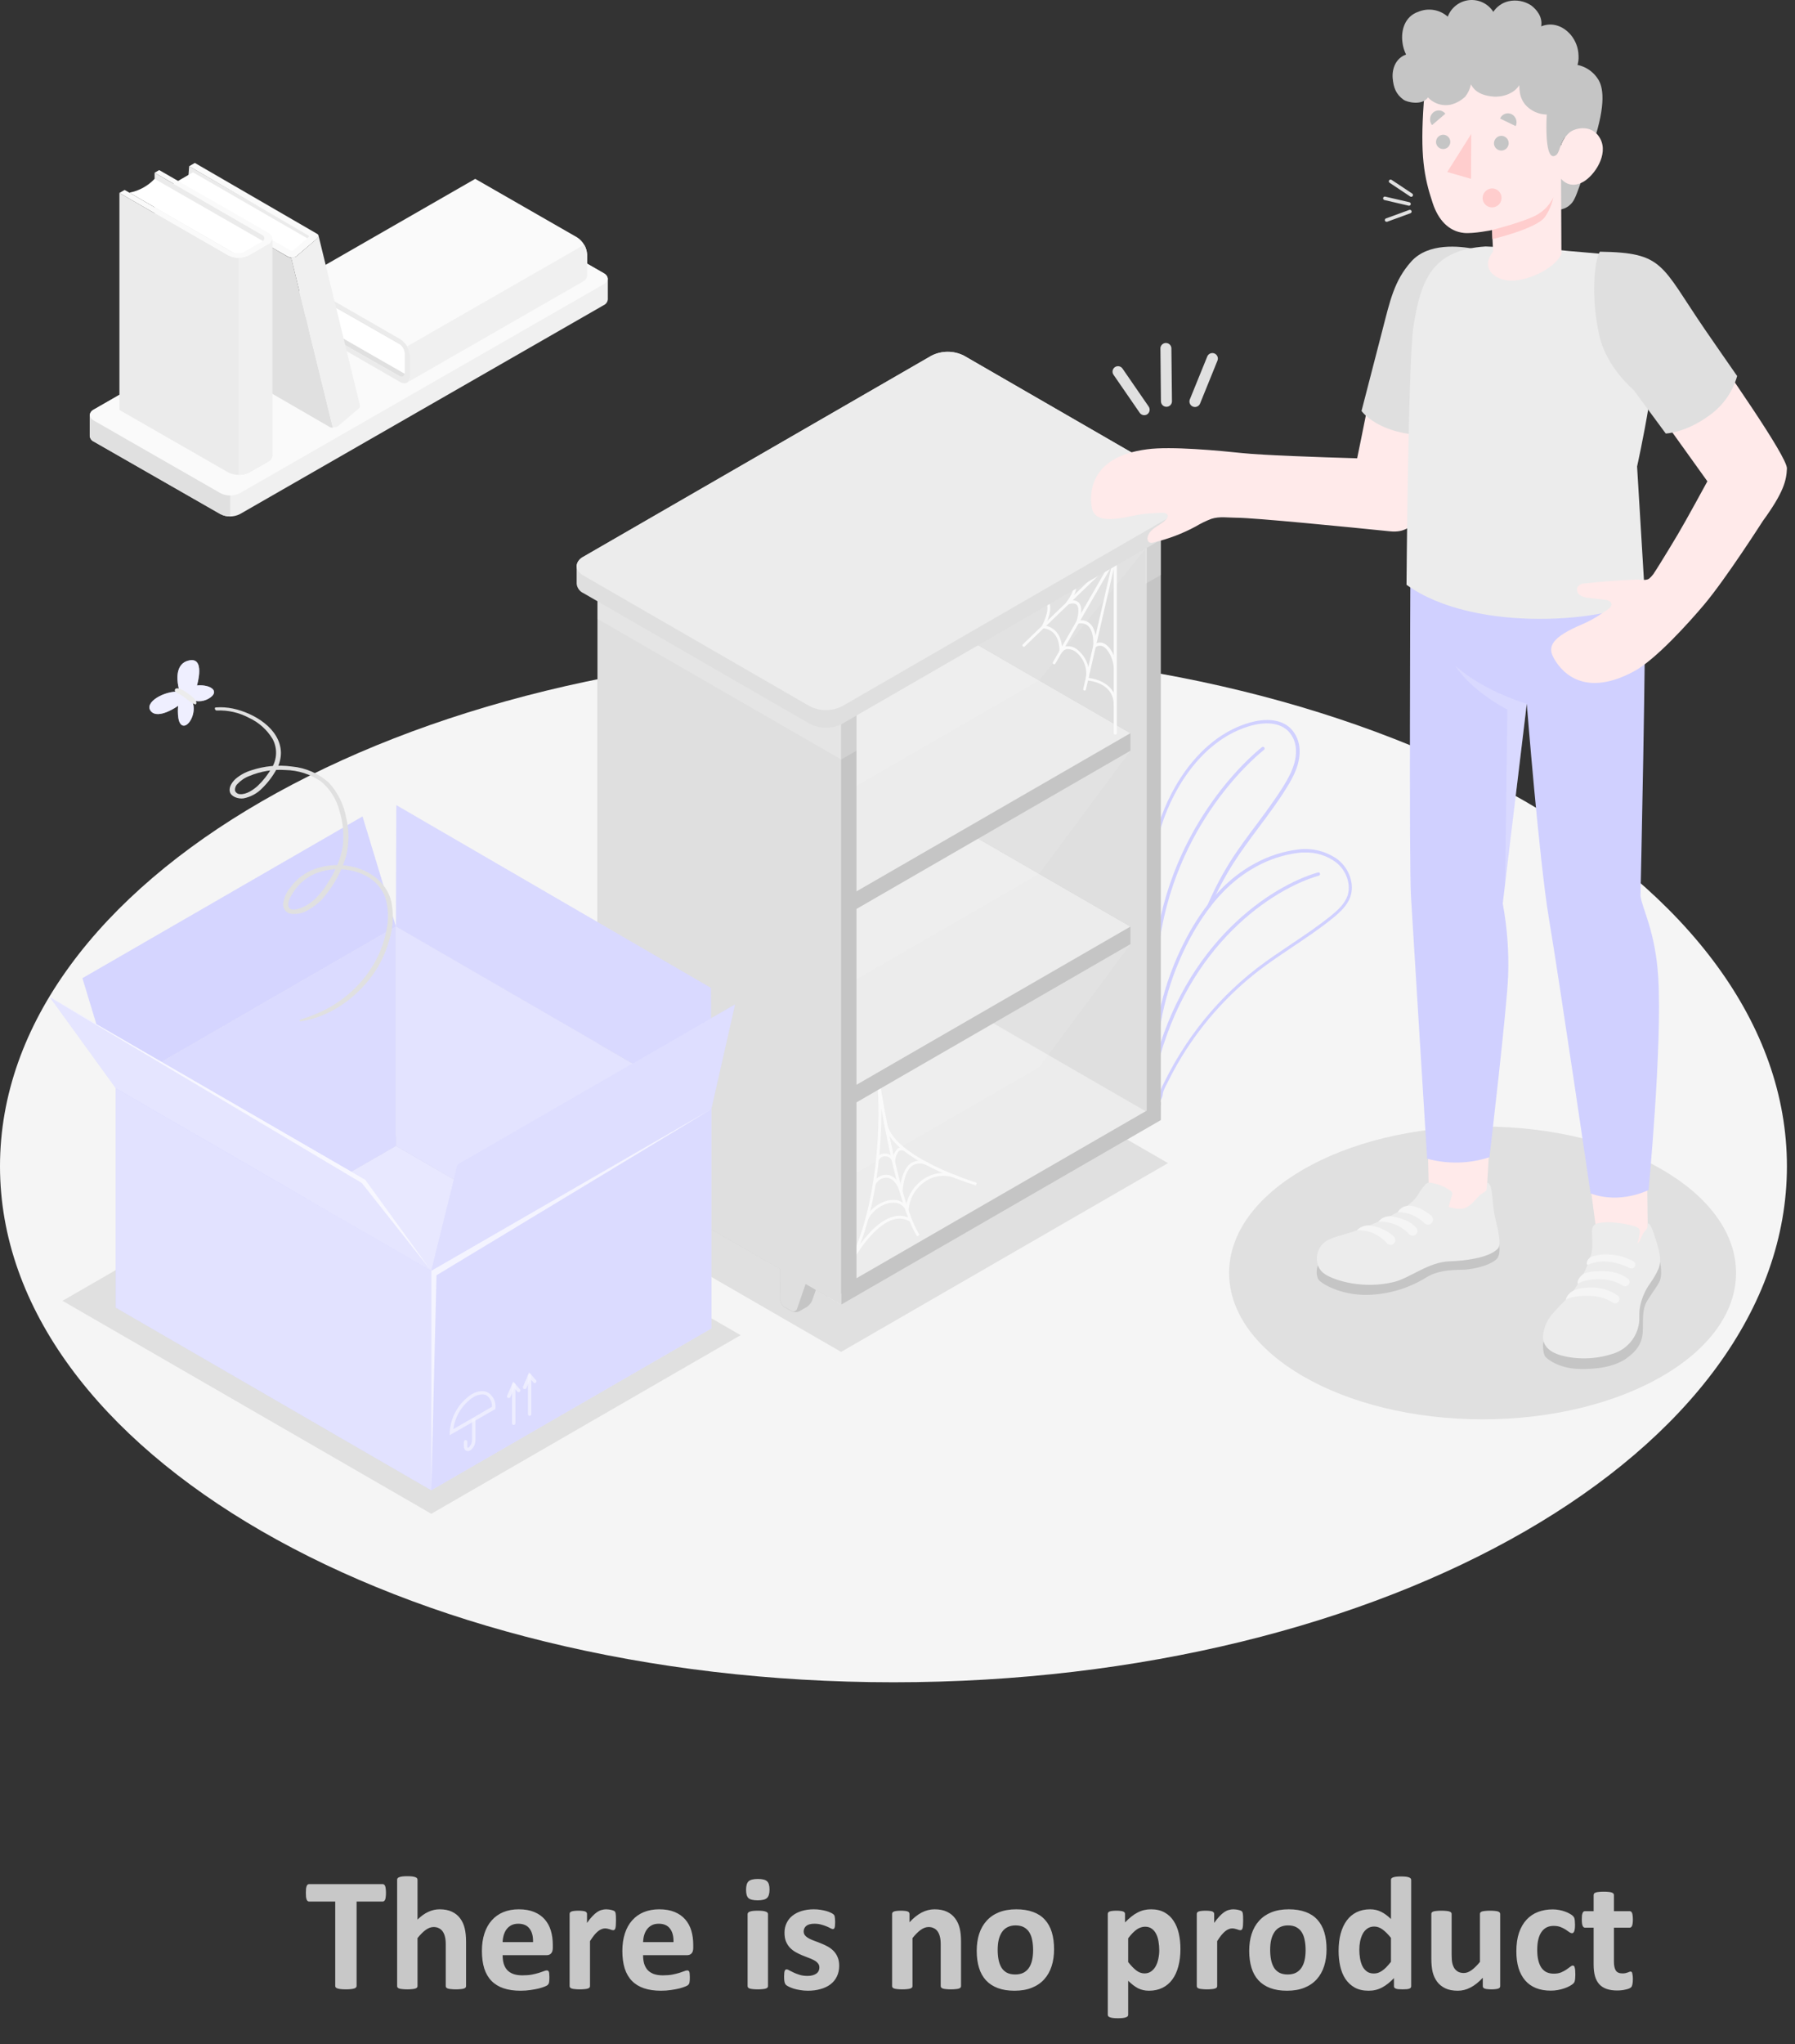 <svg width="195" height="222" viewBox="0 0 195 222" fill="none" xmlns="http://www.w3.org/2000/svg">
<rect x="0" y="0" width="195" height="222" fill="#333333" stroke="none"/>
<path d="M97.062 182.703C150.667 182.703 194.123 157.613 194.123 126.663C194.123 95.712 150.667 70.622 97.062 70.622C43.456 70.622 0 95.712 0 126.663C0 157.613 43.456 182.703 97.062 182.703Z" fill="#F5F5F5"/>
<path d="M161.06 154.145C176.267 154.145 188.595 147.027 188.595 138.246C188.595 129.466 176.267 122.348 161.06 122.348C145.852 122.348 133.524 129.466 133.524 138.246C133.524 147.027 145.852 154.145 161.06 154.145Z" fill="#E0E0E0"/>
<path d="M91.373 146.822L60.31 128.882L95.816 108.384L126.883 126.32L91.373 146.822Z" fill="#E0E0E0"/>
<path d="M6.79 141.274L46.854 164.404L80.458 145.007L40.394 121.877L6.79 141.274Z" fill="#E0E0E0"/>
<path d="M66.032 32.555V30.277C66.015 30.146 65.964 30.021 65.885 29.915C65.805 29.808 65.7 29.725 65.578 29.671L51.829 21.784C51.501 21.619 51.14 21.533 50.773 21.533C50.406 21.533 50.045 21.619 49.717 21.784L10.202 44.472C10.08 44.526 9.975 44.61 9.895 44.716C9.816 44.822 9.765 44.947 9.748 45.079V47.356C9.765 47.487 9.815 47.612 9.895 47.719C9.974 47.825 10.08 47.909 10.202 47.962L23.947 55.837C24.274 56.002 24.636 56.088 25.003 56.088C25.37 56.088 25.731 56.002 26.059 55.837L65.574 33.149C65.696 33.095 65.802 33.012 65.881 32.905C65.961 32.799 66.011 32.674 66.028 32.542L66.032 32.555Z" fill="#F0F0F0"/>
<path d="M10.202 45.673L23.947 53.56C24.274 53.727 24.636 53.813 25.003 53.813C25.37 53.813 25.732 53.727 26.059 53.56L65.574 30.872C66.156 30.537 66.156 29.997 65.574 29.659L51.829 21.784C51.502 21.619 51.14 21.533 50.773 21.533C50.407 21.533 50.045 21.619 49.717 21.784L10.202 44.472C9.62 44.798 9.62 45.339 10.202 45.673Z" fill="#FAFAFA"/>
<path d="M25.003 53.816V56.089C24.635 56.094 24.272 56.008 23.947 55.837L10.202 47.971C10.08 47.918 9.974 47.834 9.895 47.727C9.815 47.621 9.765 47.496 9.748 47.364V45.083C9.756 44.991 9.786 44.902 9.834 44.823C9.674 45.116 9.793 45.454 10.202 45.69L23.947 53.565C24.271 53.737 24.635 53.824 25.003 53.816Z" fill="#E0E0E0"/>
<path d="M32.387 34.576L44.032 41.214L63.268 30.175L51.627 23.533L32.387 34.576Z" fill="#E0E0E0"/>
<path d="M44.164 40.711L32.931 34.263C33.223 33.311 33.202 32.29 32.87 31.351L44.032 37.728C44.032 37.728 44.247 38.434 44.164 40.711Z" fill="white"/>
<path d="M43.459 36.833C43.772 37.036 44.034 37.309 44.221 37.632C44.409 37.954 44.518 38.317 44.54 38.689V40.859C44.54 41.544 44.053 41.82 43.459 41.482L32.403 35.113V34.577L43.327 40.806C43.686 41.012 43.974 40.843 43.974 40.434V38.421C43.962 38.198 43.897 37.98 43.784 37.787C43.672 37.593 43.515 37.429 43.327 37.307L32.403 31.058V30.447L43.459 36.833Z" fill="#EBEBEB"/>
<path d="M32.404 30.468L51.627 19.425L62.695 25.778C63.009 25.98 63.271 26.255 63.459 26.578C63.647 26.901 63.755 27.265 63.776 27.638V29.82C63.79 29.954 63.769 30.089 63.713 30.211C63.657 30.333 63.569 30.437 63.458 30.513L44.222 41.556C44.331 41.479 44.417 41.374 44.472 41.252C44.527 41.13 44.549 40.996 44.536 40.863V38.689C44.516 38.316 44.407 37.954 44.219 37.631C44.032 37.308 43.77 37.035 43.455 36.833L32.404 30.468Z" fill="#FAFAFA"/>
<path d="M44.222 37.621C44.418 37.939 44.528 38.303 44.54 38.677V40.851C44.553 40.984 44.531 41.118 44.476 41.24C44.421 41.361 44.335 41.466 44.226 41.544L63.462 30.501C63.572 30.425 63.66 30.32 63.716 30.198C63.772 30.076 63.794 29.941 63.779 29.808V27.638C63.767 27.264 63.658 26.9 63.462 26.582L44.222 37.621Z" fill="#F0F0F0"/>
<path d="M20.547 18.055L20.436 19.523L33.439 26.499L33.732 25.641L20.547 18.055Z" fill="#EBEBEB"/>
<path d="M33.558 25.983L20.964 18.715L18.774 19.977L31.615 27.489L33.558 25.983Z" fill="white"/>
<path d="M29.252 26.71L28.014 41.305C28.02 41.47 28.066 41.631 28.147 41.774C28.228 41.918 28.342 42.04 28.48 42.13L35.786 46.358C35.903 46.423 36.032 46.459 36.166 46.465L31.628 27.98C31.495 27.973 31.366 27.938 31.248 27.877L30.724 27.572L29.252 26.71Z" fill="#E0E0E0"/>
<path d="M32.172 27.86L33.476 26.742L34.429 25.917C34.528 25.761 34.643 25.645 34.581 25.505L39.061 43.854C39.123 43.982 39.14 44.266 38.962 44.373L36.706 46.304C36.535 46.395 36.341 46.432 36.149 46.411L31.611 27.926C31.801 27.959 31.996 27.936 32.172 27.86Z" fill="#F0F0F0"/>
<path d="M34.433 25.386C34.689 25.534 34.627 25.699 34.433 25.922L32.172 27.857C32.028 27.932 31.869 27.971 31.706 27.971C31.544 27.971 31.384 27.932 31.24 27.857L29.252 26.71C28.992 26.561 28.946 26.347 29.148 26.231C29.281 26.177 29.425 26.155 29.568 26.165C29.711 26.175 29.849 26.217 29.974 26.289L31.541 27.197C31.589 27.221 31.642 27.233 31.696 27.233C31.75 27.233 31.803 27.221 31.851 27.197L33.501 25.761C33.587 25.712 33.587 25.633 33.501 25.584L20.547 18.055L21.166 17.696L34.433 25.386Z" fill="#FAFAFA"/>
<path d="M16.794 18.761L29.182 25.914V49.485L16.794 42.328V18.761Z" fill="#EBEBEB"/>
<path d="M28.782 26.306L16.794 19.425C16.061 20.202 15.1 20.728 14.05 20.926L25.939 27.778C25.939 27.778 26.706 27.597 28.782 26.306Z" fill="white"/>
<path d="M24.788 27.758C25.145 27.936 25.54 28.03 25.939 28.03C26.339 28.03 26.733 27.936 27.09 27.758L29.103 26.578C29.738 26.21 29.738 25.621 29.103 25.253L17.293 18.472L16.794 18.76L28.414 25.472C28.5 25.497 28.575 25.549 28.629 25.621C28.682 25.692 28.711 25.779 28.711 25.868C28.711 25.957 28.682 26.044 28.629 26.116C28.575 26.187 28.5 26.239 28.414 26.264L26.537 27.345C26.323 27.453 26.086 27.509 25.846 27.509C25.606 27.509 25.37 27.453 25.155 27.345L13.539 20.629L12.97 20.955L24.788 27.758Z" fill="#FAFAFA"/>
<path d="M12.974 20.955V44.522L24.788 51.304C25.146 51.483 25.54 51.576 25.939 51.576C26.339 51.576 26.733 51.483 27.09 51.304L29.111 50.145C29.243 50.087 29.356 49.995 29.44 49.878C29.523 49.761 29.574 49.624 29.586 49.481V25.914C29.573 26.057 29.521 26.194 29.436 26.311C29.351 26.427 29.236 26.518 29.103 26.574L27.09 27.758C26.733 27.936 26.339 28.03 25.939 28.03C25.54 28.03 25.146 27.936 24.788 27.758L12.974 20.955Z" fill="#EBEBEB"/>
<path d="M25.939 28.01C26.34 28.017 26.736 27.924 27.09 27.737L29.103 26.574C29.235 26.517 29.348 26.426 29.432 26.31C29.515 26.193 29.566 26.057 29.578 25.914V49.481C29.566 49.624 29.515 49.761 29.431 49.878C29.348 49.995 29.235 50.087 29.103 50.145L27.082 51.305C26.727 51.491 26.331 51.585 25.931 51.577L25.939 28.01Z" fill="#F0F0F0"/>
<path d="M125.455 113.561C125.393 112.518 125.253 111.268 125.084 109.816C124.453 104.304 123.591 96.755 125.876 89.524C127.266 85.122 130.616 79.904 135.847 78.456C137.01 78.134 139.823 77.66 140.904 80.156C141.056 80.516 141.147 80.9 141.172 81.29C141.284 82.874 140.57 84.273 139.778 85.547C138.866 87.028 137.81 88.435 136.787 89.804C135.822 91.1 134.82 92.436 133.945 93.822C133 95.328 132.173 96.905 131.47 98.537L131.136 98.393C131.837 96.744 132.665 95.151 133.611 93.629C134.489 92.23 135.496 90.885 136.47 89.586C137.484 88.225 138.532 86.822 139.44 85.358C140.199 84.12 140.884 82.796 140.78 81.315C140.758 80.966 140.677 80.623 140.541 80.3C139.576 78.068 136.985 78.514 135.917 78.807C130.826 80.218 127.555 85.325 126.194 89.631C123.933 96.793 124.791 104.296 125.418 109.774C125.583 111.231 125.728 112.489 125.789 113.541L125.455 113.561Z" fill="#D0D0FF"/>
<path d="M125.827 119.56C125.799 119.564 125.771 119.564 125.744 119.56C125.665 119.544 125.59 119.51 125.527 119.461C125.463 119.412 125.412 119.348 125.377 119.275C125.305 119.071 125.305 118.848 125.377 118.644C125.435 118.249 125.435 117.847 125.377 117.452C125.377 117.229 125.34 116.994 125.34 116.783V114.222C125.669 109.62 127.018 105.149 129.288 101.132C131.301 97.63 133.528 95.299 136.3 93.79C137.795 92.969 139.434 92.443 141.127 92.243C142.622 92.078 144.125 92.475 145.343 93.356C146.601 94.351 147.166 96.054 146.692 97.403C146.358 98.348 145.594 99.053 144.815 99.693C143.425 100.827 141.907 101.842 140.442 102.824C139.225 103.649 137.967 104.474 136.791 105.381C133.194 108.158 130.177 111.612 127.91 115.55C127.538 116.189 127.188 116.849 126.866 117.509L126.734 117.769C126.605 118.005 126.492 118.249 126.396 118.5C126.375 118.553 126.355 118.665 126.326 118.792C126.305 119.028 126.23 119.255 126.107 119.457C126.03 119.525 125.93 119.562 125.827 119.56ZM141.721 92.585C141.535 92.585 141.35 92.585 141.16 92.61C139.516 92.802 137.926 93.312 136.478 94.111C133.772 95.584 131.589 97.874 129.609 101.314C127.37 105.281 126.038 109.695 125.711 114.238V116.775C125.711 116.973 125.711 117.188 125.748 117.415C125.814 117.847 125.814 118.286 125.748 118.718C125.704 118.852 125.704 118.997 125.748 119.131C125.759 119.152 125.774 119.17 125.792 119.184C125.811 119.198 125.833 119.208 125.855 119.213C125.929 119.061 125.979 118.898 126.004 118.731C126.024 118.616 126.051 118.503 126.086 118.392C126.187 118.127 126.306 117.87 126.441 117.621L126.569 117.365C126.899 116.697 127.254 116.033 127.625 115.385C128.396 114.05 129.252 112.766 130.187 111.54C132.035 109.126 134.192 106.964 136.602 105.109C137.79 104.202 139.052 103.356 140.273 102.539C141.733 101.561 143.239 100.551 144.621 99.429C145.355 98.831 146.077 98.158 146.382 97.3C146.795 96.091 146.287 94.561 145.145 93.658C144.158 92.922 142.951 92.544 141.721 92.585Z" fill="#D0D0FF"/>
<path d="M125.517 116.037H125.472C125.449 116.031 125.427 116.022 125.407 116.008C125.388 115.994 125.372 115.976 125.359 115.955C125.347 115.935 125.339 115.912 125.336 115.889C125.332 115.865 125.334 115.841 125.34 115.818C128.743 102.246 138.153 96.191 143.177 94.751C143.223 94.738 143.272 94.744 143.314 94.767C143.356 94.79 143.386 94.829 143.4 94.874C143.413 94.921 143.407 94.971 143.384 95.013C143.361 95.055 143.322 95.087 143.276 95.101C138.326 96.516 129.057 102.494 125.695 115.905C125.683 115.943 125.66 115.976 125.628 116C125.596 116.024 125.557 116.037 125.517 116.037Z" fill="#D0D0FF"/>
<path d="M125.497 104.899C125.448 104.895 125.403 104.871 125.372 104.834C125.34 104.797 125.324 104.749 125.327 104.701C126.412 90.044 135.999 82.012 137.088 81.15C137.107 81.135 137.128 81.123 137.151 81.116C137.174 81.109 137.199 81.107 137.222 81.109C137.246 81.112 137.27 81.12 137.29 81.132C137.311 81.144 137.33 81.16 137.344 81.179C137.359 81.198 137.37 81.219 137.377 81.242C137.384 81.265 137.386 81.289 137.383 81.313C137.38 81.337 137.373 81.36 137.361 81.38C137.35 81.401 137.334 81.42 137.315 81.435C136.239 82.289 126.763 90.225 125.695 104.73C125.689 104.778 125.666 104.822 125.629 104.854C125.592 104.885 125.545 104.901 125.497 104.899Z" fill="#D0D0FF"/>
<path d="M124.354 53.782L101.414 40.545C101.236 40.417 101.028 40.339 100.811 40.318C100.594 40.297 100.374 40.334 100.176 40.425L98.526 41.378C98.344 41.504 98.2 41.677 98.108 41.878C98.016 42.079 97.979 42.301 98.002 42.521V105.31C98.036 105.922 98.213 106.517 98.52 107.048C98.827 107.578 99.254 108.029 99.768 108.363L122.704 121.584C122.881 121.712 123.088 121.791 123.306 121.813C123.523 121.834 123.742 121.798 123.941 121.708L125.591 120.751C125.771 120.624 125.913 120.452 126.003 120.251C126.094 120.051 126.13 119.831 126.107 119.612V56.835C126.075 56.224 125.9 55.63 125.595 55.099C125.29 54.569 124.865 54.118 124.354 53.782Z" fill="#C5C5C5"/>
<path d="M102.944 106.387L101.294 107.34V112.562C101.302 112.715 101.347 112.864 101.423 112.997C101.5 113.129 101.607 113.242 101.735 113.325L102.507 113.771C102.644 113.84 102.795 113.876 102.948 113.876C103.102 113.876 103.253 113.84 103.39 113.771L104.161 113.325C104.435 113.148 104.647 112.89 104.767 112.587L106.257 108.297L102.944 106.387Z" fill="#C5C5C5"/>
<path d="M101.294 112.562C101.302 112.715 101.347 112.864 101.423 112.997C101.5 113.129 101.607 113.242 101.735 113.325L102.507 113.771C102.56 113.803 102.62 113.823 102.682 113.829C102.744 113.835 102.807 113.826 102.865 113.804C102.923 113.783 102.976 113.748 103.019 113.703C103.062 113.658 103.094 113.603 103.113 113.544L104.594 109.25L101.294 107.34V112.562Z" fill="#DFDFDF"/>
<path d="M119.494 115.912L117.844 116.869V122.088C117.852 122.241 117.895 122.39 117.971 122.523C118.047 122.657 118.154 122.77 118.282 122.855L119.057 123.3C119.193 123.37 119.344 123.406 119.496 123.406C119.649 123.406 119.8 123.37 119.936 123.3L120.711 122.855C120.985 122.678 121.197 122.42 121.318 122.116L122.803 117.822L119.494 115.912Z" fill="#C5C5C5"/>
<path d="M117.844 122.088C117.852 122.241 117.895 122.39 117.971 122.523C118.047 122.657 118.154 122.77 118.282 122.855L119.057 123.3C119.11 123.333 119.17 123.352 119.232 123.358C119.294 123.364 119.357 123.356 119.415 123.334C119.474 123.312 119.526 123.277 119.569 123.232C119.612 123.187 119.644 123.133 119.663 123.073L121.153 118.779L117.852 116.869L117.844 122.088Z" fill="#DFDFDF"/>
<path d="M99.875 41.547L122.811 54.747C123.325 55.083 123.752 55.534 124.059 56.065C124.365 56.596 124.543 57.192 124.577 57.804V120.594C124.62 120.814 124.594 121.043 124.501 121.248C124.408 121.452 124.253 121.623 124.058 121.735C123.864 121.848 123.639 121.896 123.415 121.874C123.191 121.852 122.98 121.761 122.811 121.613L99.875 108.387C99.362 108.053 98.935 107.602 98.629 107.072C98.323 106.541 98.146 105.946 98.113 105.335V42.562C98.069 42.341 98.095 42.113 98.188 41.908C98.281 41.704 98.435 41.534 98.63 41.422C98.824 41.309 99.049 41.261 99.272 41.284C99.496 41.306 99.707 41.398 99.875 41.547Z" fill="#DFDFDF"/>
<path d="M66.568 127.372L91.377 141.695L126.111 121.642L124.457 120.685L99.648 106.362L66.568 125.462V127.372Z" fill="#ECECEC"/>
<path d="M91.377 141.695V139.785L126.111 119.732V121.642L91.377 141.695Z" fill="#C5C5C5"/>
<path d="M91.534 138.914L91.282 138.745C95.684 132.083 95.655 120.573 95.296 117.686C95.267 117.492 95.246 117.372 95.242 117.327L95.543 117.277C95.543 117.368 95.576 117.475 95.593 117.603C95.915 119.645 97.734 130.738 99.887 134.104L99.632 134.269C97.928 131.625 96.472 124.488 95.741 120.371C95.787 125.045 95.106 133.539 91.534 138.914Z" fill="#FAFAFA"/>
<path d="M106.021 128.741C105.646 128.63 96.876 125.973 96.067 122.104L96.368 122.042C97.136 125.734 106.017 128.424 106.108 128.453L106.021 128.741Z" fill="#FAFAFA"/>
<path d="M97.169 127.174L96.946 126.23C96.915 126.056 96.827 125.898 96.695 125.781C96.563 125.664 96.396 125.595 96.22 125.586C96.075 125.565 95.927 125.589 95.795 125.654C95.664 125.72 95.556 125.824 95.486 125.953L95.201 125.834C95.296 125.645 95.448 125.49 95.635 125.391C95.822 125.292 96.035 125.254 96.245 125.281C96.397 125.29 96.544 125.332 96.679 125.403C96.813 125.474 96.931 125.573 97.024 125.693C97.074 125.302 97.274 124.946 97.581 124.699C97.698 124.638 97.828 124.608 97.96 124.613C98.091 124.617 98.22 124.655 98.332 124.724L98.196 124.996C98.127 124.952 98.048 124.926 97.967 124.921C97.885 124.916 97.803 124.932 97.73 124.967C97.379 125.165 97.243 125.928 97.222 126.205L97.169 127.174Z" fill="#FAFAFA"/>
<path d="M98.031 130.322L97.759 129.464C97.449 128.494 96.934 127.937 96.323 127.9C96.068 127.895 95.817 127.965 95.601 128.1C95.385 128.236 95.213 128.432 95.106 128.663L94.83 128.531C94.96 128.242 95.174 127.997 95.443 127.829C95.713 127.661 96.026 127.577 96.344 127.587C96.711 127.607 97.342 127.805 97.812 128.762C97.915 128.007 98.225 126.795 99.021 126.287C99.307 126.131 99.628 126.05 99.954 126.054C100.28 126.057 100.599 126.145 100.881 126.308L100.754 126.584C100.517 126.444 100.249 126.368 99.975 126.361C99.7 126.355 99.429 126.419 99.186 126.547C98.126 127.207 98.056 129.389 98.056 129.414L98.031 130.322Z" fill="#FAFAFA"/>
<path d="M94.306 132.417L94.034 132.276C94.644 131.101 95.985 130.255 97.148 130.313C97.395 130.316 97.638 130.374 97.859 130.483C98.081 130.592 98.275 130.75 98.427 130.944C98.539 130.35 98.77 129.786 99.106 129.284C99.442 128.782 99.876 128.353 100.382 128.023C100.925 127.662 101.552 127.448 102.202 127.399C102.853 127.351 103.504 127.471 104.095 127.747L103.975 128.023C103.431 127.771 102.832 127.663 102.234 127.707C101.636 127.752 101.06 127.949 100.56 128.279C100.025 128.626 99.578 129.093 99.256 129.643C98.933 130.193 98.744 130.811 98.703 131.447V132.227L98.415 131.501C98.319 131.243 98.147 131.02 97.921 130.862C97.696 130.705 97.427 130.619 97.152 130.618C96.084 130.564 94.867 131.34 94.306 132.417Z" fill="#FAFAFA"/>
<path d="M92.631 136.971L92.363 136.822C92.734 136.146 94.71 132.747 97.049 132.132C97.379 132.037 97.726 132.014 98.066 132.063C98.406 132.112 98.731 132.233 99.021 132.417L98.864 132.677C98.609 132.515 98.322 132.409 98.023 132.366C97.723 132.323 97.418 132.343 97.127 132.425C95.411 132.879 93.638 135.156 92.631 136.971Z" fill="#FAFAFA"/>
<path d="M122.803 100.632V102.542L91.377 120.685L66.568 106.362V104.452L97.994 86.31L122.803 100.632Z" fill="#C5C5C5"/>
<path d="M122.803 100.632L91.377 118.775L66.568 104.452L97.994 86.31L122.803 100.632Z" fill="#ECECEC"/>
<path d="M122.803 79.627V81.532L91.377 99.679L66.568 85.352V83.447L97.994 65.3L122.803 79.627Z" fill="#C5C5C5"/>
<path d="M122.803 79.627L91.377 97.769L66.568 83.447L97.994 65.3L122.803 79.627Z" fill="#ECECEC"/>
<path d="M91.27 72.858L68.334 59.637C68.157 59.509 67.949 59.43 67.732 59.408C67.514 59.387 67.295 59.423 67.096 59.513C66.799 59.682 65.743 60.297 65.446 60.466C65.265 60.593 65.122 60.766 65.031 60.967C64.939 61.168 64.903 61.389 64.926 61.609V124.382C64.96 124.994 65.137 125.589 65.444 126.119C65.751 126.65 66.178 127.1 66.692 127.435L89.628 140.66C89.805 140.788 90.013 140.867 90.23 140.889C90.447 140.91 90.667 140.874 90.865 140.784C91.162 140.61 92.227 140 92.516 139.823C92.697 139.697 92.842 139.525 92.935 139.325C93.027 139.125 93.065 138.904 93.043 138.684V75.915C93.01 75.302 92.831 74.705 92.523 74.174C92.215 73.643 91.785 73.192 91.27 72.858Z" fill="#C5C5C5"/>
<path opacity="0.2" d="M91.377 82.495L93.035 81.538V75.804L91.373 76.761L91.377 82.495Z" fill="white"/>
<path opacity="0.2" d="M124.461 63.395L126.119 62.442V56.708L124.457 57.665L124.461 63.395Z" fill="white"/>
<path d="M69.876 125.463L68.226 126.416V131.638C68.235 131.791 68.279 131.94 68.356 132.073C68.433 132.205 68.539 132.318 68.668 132.401L69.439 132.847C69.576 132.916 69.727 132.952 69.881 132.952C70.034 132.952 70.185 132.916 70.322 132.847L71.093 132.401C71.367 132.225 71.578 131.969 71.7 131.667L73.189 127.373L69.876 125.463Z" fill="#C5C5C5"/>
<path d="M68.222 131.638C68.231 131.79 68.275 131.939 68.352 132.072C68.428 132.205 68.535 132.317 68.664 132.401L69.435 132.846C69.488 132.878 69.548 132.898 69.61 132.904C69.672 132.91 69.735 132.901 69.793 132.88C69.852 132.858 69.904 132.823 69.947 132.778C69.99 132.733 70.022 132.679 70.041 132.619L71.531 128.325L68.231 126.415L68.222 131.638Z" fill="#DFDFDF"/>
<path d="M86.414 135.013L84.764 135.966V141.188C84.772 141.341 84.815 141.489 84.891 141.622C84.967 141.755 85.074 141.868 85.202 141.951L85.977 142.397C86.113 142.466 86.264 142.502 86.416 142.502C86.569 142.502 86.72 142.466 86.856 142.397L87.631 141.951C87.903 141.774 88.115 141.518 88.238 141.217L89.723 136.923L86.414 135.013Z" fill="#C5C5C5"/>
<path d="M84.764 141.167C84.772 141.32 84.815 141.468 84.891 141.601C84.967 141.733 85.074 141.846 85.202 141.93L85.977 142.376C86.03 142.408 86.09 142.428 86.152 142.433C86.214 142.439 86.277 142.431 86.335 142.409C86.394 142.387 86.446 142.352 86.489 142.307C86.532 142.262 86.564 142.208 86.584 142.149L88.069 137.854L84.768 135.944L84.764 141.167Z" fill="#DFDFDF"/>
<path d="M66.675 60.594L89.615 73.815C90.129 74.15 90.555 74.602 90.861 75.133C91.167 75.664 91.344 76.26 91.377 76.872V141.695C91.377 141.695 90.102 140.94 89.615 140.659L66.679 127.434C66.166 127.1 65.739 126.649 65.432 126.119C65.125 125.588 64.948 124.993 64.914 124.381V61.608C64.87 61.388 64.896 61.16 64.988 60.955C65.081 60.751 65.236 60.581 65.43 60.468C65.625 60.356 65.85 60.308 66.073 60.331C66.296 60.353 66.507 60.445 66.675 60.594Z" fill="#DFDFDF"/>
<path opacity="0.2" d="M89.615 73.815L66.675 60.594C66.507 60.445 66.296 60.353 66.073 60.331C65.85 60.308 65.625 60.356 65.43 60.468C65.236 60.581 65.081 60.751 64.988 60.955C64.896 61.16 64.87 61.388 64.914 61.608V67.215L91.377 82.478V76.872C91.344 76.26 91.167 75.664 90.861 75.133C90.555 74.602 90.129 74.15 89.615 73.815Z" fill="white"/>
<path d="M121.149 79.78C121.108 79.779 121.07 79.763 121.042 79.734C121.013 79.706 120.997 79.668 120.996 79.627V60.792L103.031 71.163C103.014 71.174 102.995 71.181 102.975 71.184C102.955 71.187 102.935 71.186 102.916 71.181C102.896 71.176 102.878 71.167 102.863 71.155C102.847 71.142 102.834 71.127 102.824 71.109C102.814 71.092 102.807 71.073 102.804 71.052C102.801 71.032 102.802 71.012 102.807 70.993C102.812 70.973 102.821 70.955 102.833 70.939C102.845 70.922 102.861 70.909 102.878 70.899L121.095 60.396C121.118 60.382 121.144 60.374 121.171 60.374C121.198 60.374 121.225 60.382 121.248 60.396C121.27 60.41 121.289 60.429 121.302 60.452C121.315 60.475 121.322 60.501 121.322 60.528V79.627C121.322 79.649 121.318 79.671 121.309 79.691C121.3 79.711 121.287 79.729 121.27 79.743C121.254 79.758 121.234 79.769 121.213 79.775C121.192 79.781 121.17 79.783 121.149 79.78Z" fill="#FAFAFA"/>
<path d="M117.84 75.003H117.795C117.755 74.994 117.721 74.97 117.7 74.936C117.678 74.902 117.671 74.861 117.679 74.821L120.757 61.493L114.651 72.066C114.642 72.083 114.629 72.099 114.613 72.111C114.598 72.124 114.58 72.133 114.561 72.138C114.541 72.144 114.521 72.145 114.501 72.142C114.481 72.14 114.462 72.133 114.445 72.123C114.427 72.113 114.412 72.1 114.399 72.084C114.387 72.068 114.377 72.05 114.372 72.03C114.367 72.011 114.365 71.99 114.368 71.97C114.371 71.95 114.377 71.93 114.387 71.913L120.988 60.453C121.007 60.422 121.036 60.398 121.071 60.386C121.105 60.374 121.143 60.374 121.177 60.387C121.211 60.401 121.239 60.426 121.256 60.459C121.272 60.491 121.277 60.529 121.268 60.564L117.968 74.891C117.961 74.921 117.944 74.947 117.922 74.967C117.899 74.987 117.87 74.999 117.84 75.003Z" fill="#FAFAFA"/>
<path d="M111.227 70.246C111.206 70.247 111.186 70.242 111.166 70.234C111.147 70.225 111.13 70.213 111.116 70.197C111.088 70.168 111.072 70.13 111.072 70.09C111.072 70.05 111.088 70.011 111.116 69.983L121.041 60.433C121.07 60.404 121.108 60.389 121.149 60.389C121.189 60.389 121.227 60.404 121.256 60.433C121.284 60.462 121.3 60.501 121.3 60.542C121.3 60.583 121.284 60.622 121.256 60.651L111.331 70.197C111.317 70.212 111.302 70.224 111.284 70.232C111.266 70.241 111.247 70.246 111.227 70.246Z" fill="#FAFAFA"/>
<path d="M121.149 76.731C121.108 76.73 121.07 76.714 121.042 76.685C121.013 76.657 120.997 76.619 120.996 76.578C120.996 74.079 118.207 73.909 118.088 73.905C118.065 73.904 118.043 73.897 118.023 73.887C118.003 73.876 117.986 73.861 117.972 73.843C117.959 73.826 117.95 73.806 117.946 73.784C117.942 73.763 117.942 73.741 117.947 73.72C118.049 73.209 118.015 72.68 117.847 72.187C117.68 71.694 117.386 71.254 116.995 70.91C116.851 70.768 116.68 70.657 116.49 70.586C116.301 70.515 116.099 70.485 115.897 70.498C115.79 70.516 115.687 70.557 115.597 70.618C115.506 70.68 115.43 70.76 115.373 70.853C115.356 70.883 115.329 70.906 115.297 70.919C115.265 70.932 115.229 70.933 115.196 70.923C115.163 70.913 115.134 70.892 115.115 70.863C115.095 70.835 115.086 70.8 115.089 70.766C115.089 70.671 115.258 68.448 113.302 68.229C113.277 68.226 113.253 68.217 113.233 68.203C113.212 68.188 113.195 68.169 113.183 68.147C113.172 68.125 113.166 68.101 113.166 68.076C113.166 68.052 113.172 68.028 113.183 68.006C113.183 68.006 114.049 66.385 113.715 65.589C113.676 65.495 113.616 65.412 113.54 65.346C113.463 65.28 113.372 65.234 113.274 65.209C113.254 65.204 113.236 65.195 113.22 65.183C113.204 65.17 113.191 65.154 113.181 65.137C113.171 65.119 113.166 65.099 113.164 65.079C113.162 65.059 113.164 65.039 113.17 65.02C113.183 64.981 113.209 64.949 113.245 64.93C113.28 64.911 113.321 64.906 113.36 64.916C113.502 64.953 113.634 65.022 113.744 65.119C113.855 65.216 113.941 65.337 113.995 65.473C114.313 66.228 113.777 67.478 113.546 67.948C115.064 68.241 115.344 69.673 115.386 70.382C115.521 70.286 115.676 70.22 115.839 70.189C116.087 70.165 116.338 70.197 116.571 70.283C116.805 70.37 117.016 70.508 117.188 70.688C117.598 71.049 117.912 71.507 118.101 72.019C118.291 72.532 118.35 73.084 118.273 73.625C118.942 73.711 121.301 74.177 121.297 76.587C121.295 76.625 121.279 76.661 121.251 76.688C121.224 76.715 121.187 76.73 121.149 76.731Z" fill="#FAFAFA"/>
<path d="M121.149 72.614C121.11 72.614 121.073 72.6 121.045 72.574C121.016 72.548 120.999 72.512 120.996 72.474C120.93 71.599 120.423 70.469 119.783 70.188C119.656 70.132 119.516 70.113 119.379 70.135C119.242 70.157 119.114 70.219 119.012 70.312C118.986 70.328 118.957 70.337 118.927 70.337C118.897 70.337 118.868 70.328 118.843 70.312C118.816 70.298 118.795 70.276 118.781 70.249C118.767 70.223 118.761 70.193 118.764 70.163C118.764 70.163 118.9 68.617 118.203 67.977C118.052 67.851 117.873 67.763 117.68 67.719C117.488 67.676 117.288 67.68 117.098 67.73C117.071 67.735 117.044 67.734 117.019 67.725C116.993 67.716 116.971 67.701 116.953 67.68C116.936 67.659 116.924 67.634 116.919 67.608C116.913 67.581 116.915 67.553 116.924 67.528C117.065 67.144 117.337 66.067 116.97 65.683C116.796 65.506 116.479 65.49 116.021 65.638C115.99 65.648 115.956 65.648 115.925 65.638C115.893 65.628 115.866 65.607 115.848 65.58C115.829 65.554 115.819 65.522 115.819 65.49C115.819 65.457 115.829 65.425 115.848 65.399C116.103 65.077 116.735 64.137 116.578 63.687C116.552 63.625 116.51 63.571 116.456 63.53C116.403 63.489 116.339 63.464 116.273 63.456C116.253 63.451 116.235 63.443 116.218 63.431C116.202 63.419 116.189 63.404 116.178 63.386C116.168 63.369 116.161 63.35 116.158 63.33C116.155 63.31 116.156 63.29 116.161 63.27C116.165 63.251 116.173 63.232 116.184 63.215C116.196 63.199 116.21 63.185 116.227 63.175C116.244 63.164 116.264 63.157 116.283 63.155C116.303 63.152 116.323 63.153 116.343 63.159C116.458 63.176 116.568 63.223 116.66 63.295C116.752 63.367 116.823 63.463 116.867 63.571C117.036 64.062 116.623 64.809 116.334 65.222C116.483 65.186 116.638 65.188 116.786 65.226C116.934 65.264 117.071 65.337 117.184 65.44C117.638 65.91 117.419 66.905 117.283 67.371C117.484 67.347 117.688 67.365 117.882 67.426C118.075 67.486 118.254 67.587 118.405 67.721C119.02 68.282 119.086 69.371 119.078 69.871C119.207 69.81 119.348 69.778 119.49 69.778C119.633 69.778 119.774 69.81 119.903 69.871C120.682 70.213 121.223 71.43 121.301 72.416C121.303 72.436 121.301 72.456 121.294 72.475C121.288 72.493 121.278 72.511 121.265 72.526C121.252 72.541 121.236 72.553 121.218 72.562C121.2 72.571 121.181 72.576 121.161 72.577L121.149 72.614Z" fill="#FAFAFA"/>
<path d="M130.035 53.845C130.015 53.626 129.938 53.416 129.81 53.237C129.683 53.057 129.51 52.916 129.309 52.826L104.719 38.627C104.172 38.35 103.568 38.206 102.955 38.206C102.342 38.206 101.738 38.35 101.192 38.627L63.372 60.465C63.171 60.556 62.998 60.697 62.871 60.877C62.743 61.056 62.666 61.265 62.646 61.484V63.394C62.666 63.613 62.743 63.823 62.871 64.002C62.998 64.181 63.171 64.323 63.372 64.413L87.962 78.608C88.508 78.887 89.113 79.032 89.726 79.032C90.339 79.032 90.943 78.887 91.489 78.608L129.309 56.773C129.51 56.683 129.683 56.542 129.81 56.362C129.938 56.183 130.015 55.974 130.035 55.755V53.845Z" fill="#DFDFDF"/>
<path d="M87.961 76.698L63.371 62.503C62.398 61.938 62.398 61.026 63.371 60.465L101.191 38.627C101.738 38.35 102.342 38.206 102.954 38.206C103.567 38.206 104.171 38.35 104.718 38.627L129.308 52.826C130.286 53.391 130.286 54.298 129.308 54.864L91.488 76.698C90.942 76.977 90.338 77.122 89.725 77.122C89.112 77.122 88.507 76.977 87.961 76.698Z" fill="#ECECEC"/>
<path opacity="0.1" d="M124.457 59.57L112.882 73.897L93.035 85.357L93.031 77.717L124.457 59.57Z" fill="white"/>
<path opacity="0.1" d="M122.803 81.532L112.882 94.902L93.035 106.366V98.722L122.803 81.532Z" fill="white"/>
<path opacity="0.1" d="M122.803 102.542L112.882 115.912L93.035 127.376V119.732L122.803 102.542Z" fill="white"/>
<path d="M77.277 144.269L46.85 161.838L12.586 142.008L43.013 124.443L77.277 144.269Z" fill="#D0D0FF"/>
<path opacity="0.5" d="M77.277 144.269L46.85 161.838L12.586 142.008L43.013 124.443L77.277 144.269Z" fill="white"/>
<path d="M43.013 100.629V124.444L12.586 142.009V118.198L43.013 100.629Z" fill="#D0D0FF"/>
<path opacity="0.23" d="M43.013 100.629V124.444L12.586 142.009V118.198L43.013 100.629Z" fill="white"/>
<path d="M46.85 138.023V161.838L12.586 142.008V118.197L46.85 138.023Z" fill="#D0D0FF"/>
<path opacity="0.38" d="M46.85 138.023V161.838L12.586 142.008V118.197L46.85 138.023Z" fill="white"/>
<path d="M77.277 120.455V144.269L43.013 124.444V100.629L77.277 120.455Z" fill="#D0D0FF"/>
<path opacity="0.4" d="M77.277 120.455V144.269L43.013 124.444V100.629L77.277 120.455Z" fill="white"/>
<path d="M77.277 144.269V120.454L46.85 138.023V161.838L77.277 144.269Z" fill="#D0D0FF"/>
<path opacity="0.23" d="M77.277 144.269V120.454L46.85 138.023V161.838L77.277 144.269Z" fill="white"/>
<path d="M43.013 100.628L43.055 87.444L77.236 107.295L77.277 120.454L43.013 100.628Z" fill="#D0D0FF"/>
<path opacity="0.2" d="M43.013 100.628L43.055 87.444L77.236 107.295L77.277 120.454L43.013 100.628Z" fill="white"/>
<path d="M46.85 138.023L49.704 126.489L79.855 109.081L77.277 120.454L46.85 138.023Z" fill="#D0D0FF"/>
<path opacity="0.3" d="M46.85 138.023L49.704 126.489L79.855 109.081L77.277 120.454L46.85 138.023Z" fill="white"/>
<path d="M12.586 118.198L8.956 106.235L39.383 88.67L43.013 100.629L12.586 118.198Z" fill="#D0D0FF"/>
<path opacity="0.1" d="M12.586 118.198L8.956 106.235L39.383 88.67L43.013 100.629L12.586 118.198Z" fill="white"/>
<path d="M12.586 118.198L5.425 108.31L39.693 128.135L46.85 138.023L12.586 118.198Z" fill="#D0D0FF"/>
<path opacity="0.45" d="M12.586 118.198L5.425 108.31L39.693 128.135L46.85 138.023L12.586 118.198Z" fill="white"/>
<g opacity="0.7">
<path opacity="0.7" d="M55.81 154.756C55.76 154.756 55.712 154.737 55.677 154.702C55.641 154.667 55.621 154.62 55.62 154.57V150.379C55.621 150.329 55.641 150.282 55.677 150.246C55.712 150.211 55.76 150.191 55.81 150.189C55.859 150.191 55.907 150.211 55.941 150.246C55.976 150.282 55.995 150.33 55.995 150.379V154.57C55.995 154.62 55.976 154.667 55.941 154.702C55.906 154.736 55.859 154.756 55.81 154.756Z" fill="white"/>
<path opacity="0.7" d="M55.261 151.831C55.236 151.835 55.211 151.835 55.187 151.831C55.142 151.81 55.106 151.773 55.088 151.727C55.069 151.681 55.069 151.63 55.088 151.584L55.756 150.045L56.499 150.903C56.525 150.941 56.537 150.988 56.531 151.035C56.525 151.081 56.502 151.123 56.467 151.154C56.432 151.185 56.386 151.201 56.34 151.201C56.293 151.2 56.248 151.182 56.214 151.15L55.863 150.738L55.451 151.728C55.433 151.762 55.405 151.79 55.372 151.808C55.338 151.827 55.299 151.835 55.261 151.831Z" fill="white"/>
<path opacity="0.7" d="M57.538 153.769C57.489 153.768 57.441 153.748 57.407 153.712C57.372 153.677 57.352 153.629 57.352 153.58V149.393C57.352 149.343 57.372 149.296 57.407 149.261C57.442 149.227 57.489 149.207 57.538 149.207C57.587 149.207 57.635 149.227 57.669 149.261C57.704 149.296 57.724 149.343 57.724 149.393V153.576C57.724 153.601 57.72 153.625 57.711 153.649C57.702 153.672 57.688 153.693 57.671 153.711C57.654 153.729 57.633 153.743 57.611 153.753C57.588 153.764 57.563 153.769 57.538 153.769Z" fill="white"/>
<path opacity="0.7" d="M56.989 150.845C56.965 150.849 56.94 150.849 56.915 150.845C56.892 150.835 56.872 150.821 56.855 150.803C56.838 150.785 56.825 150.764 56.816 150.741C56.807 150.718 56.803 150.693 56.804 150.669C56.804 150.644 56.81 150.62 56.82 150.597L57.484 149.038L58.227 149.892C58.261 149.927 58.28 149.975 58.28 150.024C58.28 150.073 58.261 150.121 58.227 150.156C58.21 150.173 58.189 150.187 58.166 150.197C58.144 150.206 58.12 150.211 58.095 150.211C58.07 150.211 58.046 150.206 58.023 150.197C58.001 150.187 57.98 150.173 57.963 150.156L57.612 149.743L57.2 150.734C57.183 150.773 57.153 150.806 57.114 150.826C57.076 150.847 57.032 150.853 56.989 150.845Z" fill="white"/>
</g>
<g opacity="0.7">
<path opacity="0.7" d="M50.822 157.597C50.752 157.599 50.682 157.581 50.62 157.548C50.546 157.5 50.485 157.433 50.445 157.354C50.406 157.275 50.388 157.187 50.393 157.098V156.583C50.395 156.533 50.415 156.486 50.45 156.451C50.486 156.416 50.534 156.397 50.583 156.397C50.632 156.397 50.68 156.417 50.714 156.451C50.749 156.486 50.769 156.533 50.769 156.583V157.098C50.769 157.173 50.769 157.214 50.806 157.222C50.843 157.23 50.864 157.222 50.926 157.189C51.042 157.082 51.133 156.951 51.194 156.805C51.254 156.659 51.282 156.501 51.276 156.343V154.198C51.276 154.149 51.296 154.102 51.331 154.067C51.365 154.032 51.413 154.013 51.462 154.013C51.511 154.013 51.558 154.032 51.593 154.067C51.628 154.102 51.648 154.149 51.648 154.198V156.343C51.657 156.566 51.613 156.788 51.521 156.991C51.428 157.194 51.289 157.372 51.115 157.511C51.027 157.565 50.926 157.595 50.822 157.597Z" fill="white"/>
<path opacity="0.7" d="M48.855 155.868V155.547C48.904 154.72 49.145 153.917 49.56 153.201C49.975 152.485 50.551 151.875 51.243 151.421C51.92 151.034 52.563 150.976 53.058 151.265C53.322 151.446 53.533 151.694 53.668 151.985C53.803 152.275 53.857 152.596 53.825 152.915V153.022L48.855 155.868ZM52.365 151.438C52.035 151.453 51.714 151.553 51.433 151.727C50.84 152.117 50.338 152.63 49.96 153.232C49.583 153.833 49.34 154.509 49.246 155.213L53.442 152.787C53.46 152.548 53.416 152.308 53.314 152.092C53.212 151.875 53.056 151.688 52.86 151.549C52.708 151.469 52.537 151.431 52.365 151.438Z" fill="white"/>
</g>
<path opacity="0.7" d="M5.425 108.31L39.693 128.135L46.85 138.023L39.313 128.486L5.425 108.31Z" fill="white"/>
<path opacity="0.7" d="M77.277 120.454L46.85 138.023V161.838L47.419 138.502L77.277 120.454Z" fill="white"/>
<path d="M32.626 110.929C35.766 110.475 38.633 108.454 40.464 105.913C41.318 104.726 41.947 103.392 42.32 101.978C42.717 100.655 42.782 99.255 42.51 97.902C41.945 95.637 39.849 94.296 37.634 94.016C36.51 93.868 35.367 93.98 34.293 94.342C33.179 94.724 32.212 95.445 31.529 96.404C31.1 96.915 30.831 97.541 30.753 98.203C30.747 98.462 30.838 98.715 31.009 98.91C31.181 99.105 31.419 99.228 31.677 99.255C32.342 99.311 33.005 99.142 33.563 98.776C34.242 98.395 34.84 97.885 35.324 97.275C36.362 95.994 37.138 94.523 37.609 92.943C37.94 91.588 37.94 90.173 37.609 88.818C37.358 87.401 36.71 86.083 35.741 85.019C34.629 84.008 33.219 83.387 31.723 83.249C30.234 83.045 28.718 83.186 27.292 83.662C26.666 83.852 26.086 84.169 25.589 84.594C25.234 84.924 24.83 85.469 24.974 86.005C25.118 86.541 25.902 86.78 26.434 86.71C27.222 86.563 27.943 86.172 28.497 85.592C29.114 84.985 29.638 84.29 30.052 83.53C30.36 82.983 30.52 82.366 30.518 81.739C30.465 79.124 27.573 77.433 25.308 76.954C24.697 76.826 24.071 76.785 23.448 76.83C23.237 76.83 23.365 77.177 23.534 77.165C24.753 77.109 25.964 77.383 27.041 77.957C28.103 78.445 28.995 79.239 29.602 80.238C29.873 80.73 30.007 81.286 29.989 81.848C29.972 82.409 29.804 82.956 29.503 83.431C29.099 84.134 28.597 84.776 28.01 85.337C27.519 85.782 26.773 86.298 26.084 86.248C25.97 86.248 25.858 86.216 25.762 86.155C25.666 86.095 25.589 86.008 25.539 85.906C25.518 85.77 25.529 85.632 25.572 85.502C25.614 85.371 25.686 85.252 25.782 85.155C26.147 84.763 26.597 84.46 27.099 84.272C28.336 83.758 29.676 83.537 31.013 83.629C32.391 83.654 33.731 84.084 34.866 84.866C35.855 85.687 36.557 86.801 36.871 88.047C37.269 89.312 37.393 90.648 37.234 91.966C36.989 93.291 36.48 94.554 35.737 95.678C34.973 96.941 34.016 98.153 32.581 98.648C32.226 98.776 31.483 98.962 31.343 98.446C31.203 97.931 31.607 97.296 31.867 96.895C32.442 95.991 33.28 95.284 34.268 94.87C35.222 94.488 36.251 94.332 37.275 94.416C39.218 94.561 41.19 95.575 41.867 97.506C42.206 98.66 42.243 99.881 41.974 101.054C41.731 102.338 41.269 103.572 40.608 104.7C39.187 107.097 37.034 108.976 34.466 110.059C33.855 110.323 33.228 110.546 32.589 110.752C32.523 110.777 32.552 110.942 32.626 110.929Z" fill="#E0E0E0"/>
<path d="M19.512 75.114C17.862 74.994 15.589 76.294 16.398 77.243C17.206 78.191 19.351 76.657 19.351 76.657C19.351 76.657 19.149 78.575 19.85 78.794C20.552 79.012 21.5 77.181 20.799 76.009C21.137 76.142 21.504 76.188 21.864 76.142C22.225 76.096 22.568 75.959 22.862 75.745C23.86 75.011 22.804 74.318 21.397 74.442C21.397 74.442 22.404 71.141 20.37 71.773C19.351 72.082 18.992 73.274 19.512 75.114Z" fill="#D0D0FF"/>
<path opacity="0.65" d="M19.512 75.114C17.862 74.994 15.589 76.294 16.398 77.243C17.206 78.191 19.351 76.657 19.351 76.657C19.351 76.657 19.149 78.575 19.85 78.794C20.552 79.012 21.5 77.181 20.799 76.009C21.137 76.142 21.504 76.188 21.864 76.142C22.225 76.096 22.568 75.959 22.862 75.745C23.86 75.011 22.804 74.318 21.397 74.442C21.397 74.442 22.404 71.141 20.37 71.773C19.351 72.082 18.992 73.274 19.512 75.114Z" fill="white"/>
<path d="M21.047 75.815C20.956 75.726 20.859 75.642 20.758 75.564C20.614 75.452 20.461 75.345 20.317 75.238C20.176 75.136 20.029 75.043 19.875 74.961C19.787 74.912 19.696 74.868 19.603 74.829C19.474 74.769 19.331 74.746 19.19 74.763C19.154 74.764 19.117 74.775 19.086 74.795C19.055 74.815 19.03 74.843 19.013 74.876C18.996 74.908 18.988 74.945 18.99 74.982C18.993 75.019 19.005 75.055 19.025 75.085C19.139 75.208 19.28 75.302 19.438 75.357L19.661 75.477C19.813 75.568 19.95 75.671 20.073 75.774C20.197 75.877 20.362 75.976 20.486 76.079C20.698 76.252 20.936 76.391 21.191 76.492C21.203 76.498 21.215 76.501 21.228 76.501C21.241 76.501 21.254 76.498 21.265 76.492C21.476 76.327 21.166 75.935 21.047 75.815Z" fill="#ECECEC"/>
<path d="M152.562 29.733C150.759 32.159 148.346 45.495 147.434 49.773C143.049 49.645 137.183 49.439 134.964 49.208C132.489 48.948 127.204 48.441 124.61 48.796C118.17 49.621 118.422 53.853 118.579 54.959C118.748 56.221 119.651 56.798 123.116 56.011C123.892 55.84 124.682 55.748 125.476 55.734C125.81 55.734 126.515 55.565 126.779 55.85C127.192 56.262 126 56.955 125.703 57.145C125.245 57.442 124.766 57.817 124.671 58.354C124.644 58.452 124.646 58.556 124.676 58.653C124.706 58.75 124.763 58.837 124.841 58.902C125.008 58.971 125.197 58.971 125.364 58.902C126.946 58.527 128.472 57.946 129.902 57.174C130.442 56.849 131.009 56.573 131.598 56.349C132.493 56.06 133.417 56.229 134.316 56.229C136.251 56.229 146.477 57.244 151.023 57.706C154.171 58.024 154.505 54.917 155.59 51.77C156.922 47.867 160.078 27.345 160.078 27.345C156.893 26.883 154.707 26.854 152.562 29.733Z" fill="#FFEAEA"/>
<path d="M160.128 27.023C158.605 26.742 155.177 26.318 153.313 28.401C151.448 30.484 151.007 32.67 150.186 35.826C149.365 38.982 147.909 44.633 147.909 44.633C147.909 44.633 150.314 48.086 157.842 47.108L160.128 27.023Z" fill="#DFDFDF"/>
<path d="M179.033 136.101L173.741 136.105L172.218 124.617L178.897 124.353L179.033 136.101Z" fill="#FFEAEA"/>
<path d="M161.46 130.363C160.561 131.927 157.669 131.799 155.272 131.246L154.996 119.951L162.07 119.671L161.46 130.363Z" fill="#FFEAEA"/>
<path d="M178.674 63.507C178.864 68.395 178.216 97.3 178.216 97.3C178.394 98.703 179.846 101.149 180.147 106.211C180.588 113.562 179.091 129.238 179.091 129.238C179.091 129.238 176.059 130.822 172.792 129.609C172.792 129.609 169.467 106.92 168.254 99.668C167.206 93.357 165.861 76.427 165.861 76.427L163.25 98.125C163.729 100.694 163.927 103.307 163.84 105.918C163.733 109.292 161.81 125.678 161.81 125.678C159.617 126.395 157.262 126.451 155.037 125.838C155.037 125.838 153.461 100.411 153.28 97.329C153.073 93.815 153.214 62.789 153.214 62.789L178.674 63.507Z" fill="#D0D0FF"/>
<path opacity="0.2" d="M165.87 76.435C165.87 76.435 161.245 75.123 158.094 72.31C158.094 72.31 159.571 74.83 163.754 77.066L163.514 96.005L165.87 76.435Z" fill="white"/>
<path d="M167.709 145.684C167.54 145.858 167.639 147 167.846 147.297C168.052 147.594 169.314 148.601 171.505 148.675C173.596 148.741 175.444 148.386 176.636 147.561C177.829 146.736 178.39 145.858 178.46 144.674C178.53 143.49 178.352 142.339 178.872 141.402C179.363 140.54 180.159 139.554 180.32 139.088C180.679 138.078 180.242 136.671 180.242 136.671L167.709 145.684Z" fill="#C5C5C5"/>
<path d="M172.99 135.094C172.992 135.545 172.928 135.994 172.8 136.427C172.352 137.834 171.679 139.159 170.808 140.35C170.205 141.121 169.446 141.769 168.807 142.516C168.123 143.224 167.703 144.146 167.619 145.127C167.594 146.777 169.393 147.251 170.766 147.441C172.255 147.638 173.77 147.497 175.197 147.029C175.948 146.802 176.619 146.363 177.127 145.764C177.635 145.166 177.959 144.433 178.06 143.654C178.117 143.196 178.06 142.734 178.109 142.276C178.249 141.225 178.647 140.224 179.268 139.364C179.628 138.866 179.935 138.333 180.184 137.772C180.568 136.74 180.184 135.614 179.871 134.62C179.602 133.758 179.297 132.78 178.996 132.875C178.996 133.333 178.996 133.374 178.703 133.7C178.291 134.113 178.311 134.686 177.878 135.045C178.003 134.664 178.089 134.272 178.134 133.873C178.154 133.711 178.115 133.547 178.023 133.411C177.874 133.29 177.698 133.206 177.511 133.164C176.859 132.971 176.188 132.845 175.51 132.788C174.865 132.704 174.21 132.724 173.571 132.85C173.383 132.894 173.214 133 173.093 133.151C172.987 133.32 172.934 133.517 172.94 133.717C172.94 133.985 172.986 134.657 172.99 135.094Z" fill="#ECECEC"/>
<path d="M171.422 139.439C172.016 138.96 173.377 138.898 174.128 138.952C174.889 138.986 175.629 139.214 176.278 139.612C176.373 139.676 176.488 139.704 176.603 139.69C176.717 139.676 176.822 139.622 176.9 139.538C176.946 139.49 176.981 139.432 177.002 139.369C177.023 139.307 177.03 139.24 177.023 139.174C177.016 139.108 176.995 139.045 176.961 138.988C176.927 138.931 176.881 138.882 176.826 138.845C176.109 138.359 175.27 138.084 174.405 138.053C172.565 137.999 172.041 138.333 172.041 138.333C172.041 138.333 171.22 138.902 171.422 139.439Z" fill="#F5F5F5"/>
<path d="M170.086 141.171C170.832 140.689 172.338 140.693 173.085 140.759C173.833 140.806 174.556 141.049 175.18 141.464C175.275 141.528 175.39 141.555 175.503 141.542C175.617 141.528 175.722 141.474 175.799 141.39C175.846 141.342 175.881 141.285 175.903 141.223C175.925 141.16 175.933 141.093 175.926 141.027C175.919 140.961 175.898 140.897 175.864 140.84C175.83 140.783 175.784 140.734 175.729 140.697C175 140.186 174.143 139.888 173.254 139.839C171.41 139.781 170.948 140.173 170.948 140.173C170.738 140.264 170.552 140.401 170.403 140.574C170.253 140.746 170.145 140.951 170.086 141.171Z" fill="#F5F5F5"/>
<path d="M175.065 136.27C174.286 136.164 173.493 136.261 172.763 136.551C172.449 136.745 172.256 137.265 172.466 137.376C173.105 137.089 173.805 136.964 174.504 137.013C175.194 137.053 175.872 137.213 176.509 137.483C176.669 137.545 176.859 137.636 177.024 137.718C177.077 137.745 177.135 137.761 177.194 137.765C177.253 137.769 177.313 137.761 177.368 137.742C177.424 137.722 177.476 137.691 177.519 137.651C177.563 137.611 177.598 137.562 177.622 137.508C177.661 137.414 177.665 137.309 177.631 137.213C177.598 137.117 177.53 137.037 177.441 136.988C176.71 136.581 175.899 136.336 175.065 136.27Z" fill="#F5F5F5"/>
<path d="M143.177 137.409C142.99 137.88 142.99 138.406 143.177 138.877C143.359 139.319 145.545 140.688 148.581 140.631C150.839 140.576 153.041 139.918 154.959 138.725C156.151 138.015 157.359 137.929 158.861 137.9C160.363 137.871 162.367 137.231 162.73 136.547C163.093 135.862 162.772 134.637 162.772 134.637L143.177 137.409Z" fill="#C5C5C5"/>
<path d="M155.841 128.54L155.606 128.478C155.473 128.438 155.332 128.425 155.194 128.441C155.045 128.477 154.911 128.558 154.81 128.672C154.498 129.038 154.222 129.433 153.985 129.852C153.304 130.855 151.922 131.651 150.437 132.364C149.423 132.847 148.437 133.214 147.393 133.623C146.349 134.031 144.918 134.262 144.093 134.773C142.855 135.52 142.62 137.521 143.932 138.379C145.071 139.121 148.107 140.008 151.357 139.249C153.135 138.837 155.173 137.055 157.483 136.985C158.956 136.939 161.745 136.659 162.739 135.59C163.114 135.116 162.739 133.528 162.405 132.158C162.058 130.665 162.215 128.445 161.547 128.445L161.505 129.192C161.443 129.415 160.92 129.633 160.754 129.807L160.16 130.434C159.917 130.724 159.62 130.965 159.286 131.143C158.696 131.407 158.007 131.251 157.376 131.086C157.351 131.086 157.694 129.939 157.731 129.827C157.768 129.74 157.779 129.644 157.764 129.551C157.732 129.46 157.669 129.382 157.586 129.332C157.066 128.951 156.471 128.681 155.841 128.54Z" fill="#ECECEC"/>
<path d="M151.848 131.63C151.964 131.433 152.126 131.269 152.322 131.151C152.517 131.034 152.738 130.967 152.966 130.957C153.638 130.866 154.789 131.411 155.495 132.05C155.561 132.11 155.612 132.186 155.643 132.27C155.674 132.354 155.683 132.444 155.671 132.533C155.659 132.621 155.625 132.706 155.573 132.779C155.521 132.851 155.451 132.91 155.371 132.95C155.27 132.999 155.157 133.017 155.046 132.999C154.935 132.981 154.832 132.929 154.752 132.851C153.98 132.081 152.938 131.643 151.848 131.63Z" fill="#F5F5F5"/>
<path d="M149.728 132.69C149.883 132.492 150.082 132.335 150.311 132.231C150.539 132.127 150.789 132.079 151.04 132.092C151.04 132.092 152.781 132.224 153.808 133.28C153.871 133.338 153.92 133.41 153.949 133.491C153.978 133.572 153.988 133.658 153.976 133.743C153.965 133.828 153.933 133.91 153.884 133.98C153.834 134.05 153.769 134.107 153.692 134.146C153.595 134.194 153.485 134.21 153.378 134.193C153.271 134.176 153.172 134.127 153.094 134.051C152.671 133.586 152.149 133.222 151.566 132.986C150.984 132.751 150.355 132.649 149.728 132.69Z" fill="#F5F5F5"/>
<path d="M147.397 133.622C147.572 133.441 147.785 133.299 148.02 133.207C148.255 133.115 148.507 133.075 148.758 133.09C149.745 133.199 150.671 133.616 151.407 134.282C151.47 134.34 151.519 134.413 151.548 134.494C151.577 134.575 151.587 134.662 151.575 134.747C151.564 134.833 151.532 134.914 151.483 134.985C151.433 135.055 151.368 135.113 151.291 135.152C151.194 135.201 151.084 135.217 150.976 135.199C150.869 135.181 150.77 135.13 150.693 135.053C150.293 134.575 149.786 134.197 149.214 133.948C148.642 133.7 148.02 133.588 147.397 133.622Z" fill="#F5F5F5"/>
<path d="M168.947 27.114C170.894 27.337 173.196 27.456 175.057 27.7C177.453 28.013 179.322 30.493 179.908 34.329C180.551 38.553 177.845 50.665 177.845 50.665L178.707 64.946C175.197 67.533 160.247 68.89 152.797 63.511C152.797 63.511 152.97 39.205 153.552 35.459C154.352 30.323 155.614 27.135 161.39 26.768L168.947 27.114Z" fill="#ECECEC"/>
<path d="M182.259 58.053C181.628 59.109 180.993 60.165 180.341 61.209C180.102 61.596 179.858 61.98 179.607 62.359C179.47 62.545 179.311 62.713 179.132 62.858C178.819 63.073 178.167 62.937 177.787 62.949C175.923 63.013 174.064 63.15 172.21 63.362C172.055 63.357 171.901 63.386 171.758 63.447C171.616 63.509 171.488 63.601 171.385 63.717C171.309 63.876 171.294 64.058 171.342 64.228C171.391 64.399 171.5 64.545 171.649 64.641C171.953 64.823 172.298 64.925 172.652 64.938L174.26 65.127C174.49 65.135 174.713 65.207 174.904 65.334C175.49 65.808 174.372 66.377 174.038 66.608C173.366 67.075 172.648 67.473 171.897 67.796C168.543 69.207 168.134 70.23 168.753 71.394C169.289 72.404 171.608 76.08 177.499 72.916C179.871 71.641 183.48 67.615 185.126 65.668C187.494 62.858 191.5 56.592 191.5 56.592C193.777 53.465 194.07 52.182 194.123 50.883C194.177 49.584 187.11 39.588 184.709 36.078C182.309 32.567 181.166 28.298 175.057 27.712C175.057 27.712 172.73 35.088 176.583 39.861L185.481 52.273C185.481 52.273 183.125 56.605 182.259 58.053Z" fill="#FFEAEA"/>
<path d="M188.715 40.839C187.572 39.189 186.38 37.489 185.229 35.806C180.382 28.731 180.791 27.436 173.802 27.337C173.184 28.286 172.817 32.37 173.749 36.47C174.528 39.915 177.462 42.344 177.462 42.344L180.96 47.084C180.96 47.084 183.101 47.018 185.666 45.137C187.148 44.099 188.225 42.58 188.715 40.839Z" fill="#DFDFDF"/>
<path d="M173.555 8.522C173.204 7.998 172.717 7.58 172.147 7.311C171.576 7.042 170.944 6.933 170.317 6.996L169.954 15.852L169.36 19.124L169.463 22.766C169.808 22.717 170.134 22.582 170.413 22.373C170.691 22.164 170.912 21.887 171.055 21.57C171.6 20.522 173.118 15.456 173.118 15.456C174.479 11.294 174.19 9.413 173.555 8.522Z" fill="#C5C5C5"/>
<path d="M169.541 15.893C169.694 15.355 169.989 14.868 170.395 14.483C170.903 13.938 172.924 13.348 173.844 15.064C174.764 16.78 173.213 19.045 172.016 19.738C170.486 20.629 169.587 19.416 169.587 19.416L169.624 27.572C168.91 29.222 165.688 30.691 163.77 30.459C162.244 30.266 160.837 29.065 162.202 27.316L162.091 24.989C162.091 24.989 160.049 25.402 159.038 25.299C157.36 25.126 156.242 23.859 155.648 22.077C154.691 19.214 154.266 16.888 154.67 11.145C155.115 4.854 162.388 4.43 166.443 6.707C170.498 8.984 169.541 15.893 169.541 15.893Z" fill="#FFEAEA"/>
<path d="M152.356 4.611C152.17 3.237 152.644 1.765 154.084 1.278C154.612 1.057 155.192 0.99 155.757 1.084C156.322 1.178 156.849 1.43 157.277 1.81C157.457 1.325 157.77 0.901 158.178 0.584C158.587 0.267 159.076 0.07 159.59 0.015C160.104 -0.039 160.623 0.051 161.089 0.276C161.555 0.5 161.949 0.85 162.227 1.286C162.609 0.705 163.2 0.293 163.877 0.135C164.295 0.042 164.727 0.033 165.148 0.11C165.568 0.186 165.97 0.346 166.328 0.581C166.913 1.014 167.602 1.818 167.429 2.862C168.588 2.396 169.797 2.784 170.659 3.807C171.172 4.433 171.462 5.212 171.484 6.022C171.514 6.442 171.454 6.864 171.307 7.259C171.142 7.635 170.803 7.882 170.704 8.307C170.56 8.681 170.486 9.078 170.486 9.479C170.581 10.172 170.733 10.865 170.824 11.541C170.922 12.215 170.978 12.894 170.993 13.575C170.972 13.735 170.916 13.889 170.83 14.025C170.744 14.162 170.629 14.279 170.494 14.367C170.109 14.704 169.81 15.128 169.624 15.605C169.479 15.902 169.339 16.636 169.054 16.842C168.176 17.457 168.077 15.469 168.035 15.085C167.979 14.204 167.979 13.321 168.035 12.441C167.592 12.435 167.155 12.336 166.753 12.152C166.35 11.967 165.99 11.7 165.696 11.368C165.392 10.995 165.191 10.548 165.115 10.073C165.067 9.8 165.045 9.524 165.049 9.248C164.475 10.197 163.143 10.584 162.194 10.485C160.602 10.341 160.053 9.66 159.797 9.161C159.697 9.653 159.48 10.114 159.166 10.506C158.76 10.888 158.27 11.171 157.735 11.331C157.274 11.454 156.788 11.449 156.329 11.317C155.871 11.185 155.457 10.93 155.132 10.58C154.484 11.508 152.842 11.096 152.479 10.836C151.654 10.238 151.386 9.524 151.295 8.505C151.205 7.486 151.617 6.323 152.748 5.923C152.544 5.511 152.411 5.067 152.356 4.611Z" fill="#C5C5C5"/>
<path d="M162.091 24.977C162.091 24.977 165.779 24.045 167.041 23.286C167.788 22.849 168.385 22.196 168.753 21.413C168.594 22.185 168.281 22.918 167.833 23.566C166.942 24.833 162.132 25.971 162.132 25.971L162.091 24.977Z" fill="#FFCDCD"/>
<path d="M162.297 15.621C162.311 15.778 162.371 15.926 162.469 16.049C162.566 16.172 162.698 16.263 162.847 16.311C162.996 16.36 163.156 16.363 163.308 16.322C163.459 16.28 163.594 16.195 163.698 16.076C163.801 15.958 163.867 15.812 163.888 15.657C163.908 15.501 163.883 15.343 163.815 15.202C163.746 15.06 163.638 14.943 163.503 14.862C163.368 14.782 163.213 14.743 163.056 14.751C162.841 14.768 162.641 14.868 162.499 15.031C162.357 15.194 162.285 15.406 162.297 15.621Z" fill="#C5C5C5"/>
<path d="M161.064 21.59C161.083 21.792 161.16 21.983 161.287 22.14C161.414 22.298 161.584 22.415 161.776 22.476C161.969 22.538 162.175 22.542 162.37 22.487C162.564 22.432 162.739 22.322 162.871 22.169C163.003 22.016 163.087 21.827 163.113 21.627C163.139 21.426 163.106 21.223 163.017 21.041C162.928 20.86 162.788 20.708 162.614 20.605C162.44 20.503 162.239 20.454 162.037 20.464C161.76 20.486 161.502 20.617 161.32 20.828C161.138 21.038 161.046 21.312 161.064 21.59Z" fill="#FFCDCD"/>
<path d="M162.961 12.873L164.661 13.698C164.767 13.466 164.779 13.201 164.696 12.959C164.612 12.717 164.439 12.517 164.211 12.399C164.099 12.345 163.976 12.315 163.851 12.309C163.726 12.304 163.602 12.324 163.485 12.369C163.368 12.413 163.261 12.481 163.171 12.567C163.081 12.654 163.01 12.758 162.961 12.873Z" fill="#C5C5C5"/>
<path d="M155.569 13.588L157.017 12.35C156.942 12.251 156.847 12.169 156.738 12.108C156.63 12.048 156.51 12.01 156.386 11.997C156.263 11.984 156.138 11.997 156.019 12.034C155.901 12.072 155.791 12.133 155.697 12.214C155.504 12.383 155.383 12.62 155.359 12.875C155.335 13.131 155.411 13.386 155.569 13.588Z" fill="#C5C5C5"/>
<path d="M156.002 15.46C156.012 15.612 156.067 15.759 156.16 15.88C156.253 16.002 156.379 16.093 156.524 16.143C156.669 16.192 156.825 16.198 156.973 16.16C157.121 16.121 157.254 16.039 157.355 15.925C157.457 15.811 157.523 15.669 157.544 15.518C157.565 15.366 157.541 15.212 157.475 15.074C157.409 14.936 157.304 14.821 157.172 14.743C157.041 14.665 156.889 14.627 156.736 14.635C156.53 14.649 156.338 14.743 156.201 14.897C156.063 15.051 155.992 15.254 156.002 15.46Z" fill="#C5C5C5"/>
<path d="M159.831 14.544L159.806 19.424L157.223 18.681L159.831 14.544Z" fill="#FFCDCD"/>
<path d="M153.35 21.372C153.374 21.366 153.396 21.357 153.416 21.342C153.436 21.328 153.453 21.31 153.465 21.289C153.48 21.269 153.49 21.246 153.496 21.221C153.501 21.197 153.502 21.171 153.497 21.147C153.492 21.122 153.483 21.099 153.469 21.078C153.455 21.057 153.437 21.039 153.416 21.025L151.172 19.532C151.151 19.518 151.127 19.508 151.103 19.504C151.078 19.499 151.053 19.499 151.029 19.504C151.004 19.509 150.981 19.519 150.96 19.533C150.939 19.547 150.921 19.565 150.908 19.586C150.893 19.606 150.883 19.63 150.878 19.654C150.873 19.679 150.873 19.704 150.878 19.729C150.883 19.754 150.893 19.777 150.907 19.798C150.921 19.819 150.94 19.836 150.961 19.85L153.201 21.343C153.222 21.358 153.247 21.369 153.272 21.374C153.298 21.379 153.324 21.378 153.35 21.372Z" fill="#E0E0E0"/>
<path d="M153.111 22.337C153.145 22.328 153.177 22.31 153.203 22.285C153.228 22.26 153.246 22.228 153.255 22.193C153.266 22.143 153.257 22.091 153.23 22.048C153.203 22.004 153.16 21.974 153.111 21.962L150.487 21.355C150.463 21.349 150.437 21.348 150.412 21.352C150.387 21.355 150.364 21.364 150.342 21.377C150.321 21.39 150.302 21.407 150.287 21.428C150.272 21.448 150.262 21.471 150.256 21.496C150.245 21.545 150.254 21.598 150.281 21.641C150.308 21.684 150.351 21.715 150.4 21.727L153.024 22.337C153.053 22.341 153.082 22.341 153.111 22.337Z" fill="#E0E0E0"/>
<path d="M150.673 24.082H150.697L153.226 23.158C153.274 23.14 153.312 23.105 153.334 23.058C153.355 23.012 153.357 22.96 153.339 22.912C153.322 22.865 153.286 22.826 153.24 22.805C153.194 22.784 153.142 22.781 153.094 22.799L150.565 23.723C150.542 23.732 150.52 23.745 150.501 23.762C150.483 23.779 150.468 23.8 150.458 23.823C150.447 23.846 150.441 23.871 150.441 23.896C150.44 23.922 150.445 23.947 150.454 23.97C150.471 24.012 150.503 24.046 150.543 24.066C150.583 24.087 150.629 24.092 150.673 24.082Z" fill="#E0E0E0"/>
<path d="M129.279 43.871C129.331 43.975 129.413 44.062 129.514 44.121C129.615 44.18 129.732 44.208 129.848 44.201C129.965 44.195 130.077 44.154 130.171 44.084C130.265 44.014 130.337 43.919 130.377 43.809L132.258 39.168C132.288 39.094 132.303 39.014 132.302 38.933C132.301 38.853 132.284 38.774 132.252 38.7C132.219 38.626 132.173 38.56 132.114 38.505C132.055 38.45 131.986 38.407 131.911 38.38C131.835 38.352 131.755 38.34 131.675 38.343C131.594 38.347 131.516 38.368 131.443 38.403C131.371 38.438 131.306 38.487 131.253 38.548C131.201 38.608 131.161 38.679 131.136 38.755L129.25 43.396C129.223 43.473 129.211 43.555 129.216 43.636C129.221 43.718 129.242 43.798 129.279 43.871Z" fill="#E0E0E0"/>
<path d="M126.181 43.846C126.241 43.968 126.341 44.065 126.464 44.123C126.587 44.18 126.725 44.194 126.857 44.163C126.989 44.131 127.106 44.056 127.19 43.949C127.273 43.842 127.317 43.709 127.316 43.574L127.254 37.798C127.241 37.649 127.173 37.51 127.063 37.408C126.952 37.306 126.808 37.25 126.658 37.25C126.508 37.25 126.363 37.306 126.253 37.408C126.142 37.51 126.074 37.649 126.062 37.798L126.119 43.574C126.118 43.668 126.139 43.761 126.181 43.846Z" fill="#E0E0E0"/>
<path d="M120.93 40.632L120.967 40.702L123.809 44.827C123.897 44.958 124.033 45.048 124.188 45.079C124.342 45.11 124.503 45.079 124.634 44.992C124.763 44.902 124.851 44.766 124.881 44.612C124.911 44.458 124.88 44.299 124.795 44.167L121.953 40.042C121.87 39.914 121.741 39.823 121.593 39.787C121.445 39.751 121.289 39.774 121.157 39.85C121.025 39.927 120.927 40.051 120.884 40.197C120.841 40.343 120.856 40.5 120.926 40.636L120.93 40.632Z" fill="#E0E0E0"/>
<path d="M41.929 205.576C41.929 205.746 41.92 205.893 41.902 206.016C41.891 206.133 41.87 206.229 41.841 206.306C41.812 206.376 41.773 206.429 41.727 206.464C41.685 206.499 41.639 206.517 41.586 206.517H38.738V215.684C38.738 215.742 38.718 215.795 38.677 215.842C38.642 215.889 38.58 215.927 38.492 215.956C38.404 215.985 38.284 216.009 38.132 216.026C37.985 216.044 37.801 216.053 37.578 216.053C37.355 216.053 37.168 216.044 37.016 216.026C36.869 216.009 36.752 215.985 36.664 215.956C36.576 215.927 36.512 215.889 36.471 215.842C36.435 215.795 36.418 215.742 36.418 215.684V206.517H33.57C33.512 206.517 33.462 206.499 33.421 206.464C33.38 206.429 33.345 206.376 33.315 206.306C33.286 206.229 33.263 206.133 33.245 206.016C33.233 205.893 33.227 205.746 33.227 205.576C33.227 205.4 33.233 205.251 33.245 205.128C33.263 205.005 33.286 204.908 33.315 204.838C33.345 204.762 33.38 204.709 33.421 204.68C33.462 204.645 33.512 204.627 33.57 204.627H41.586C41.639 204.627 41.685 204.645 41.727 204.68C41.773 204.709 41.812 204.762 41.841 204.838C41.87 204.908 41.891 205.005 41.902 205.128C41.92 205.251 41.929 205.4 41.929 205.576ZM50.63 215.701C50.63 215.76 50.612 215.812 50.577 215.859C50.542 215.9 50.483 215.936 50.401 215.965C50.319 215.994 50.205 216.015 50.059 216.026C49.918 216.044 49.742 216.053 49.531 216.053C49.315 216.053 49.133 216.044 48.986 216.026C48.846 216.015 48.734 215.994 48.652 215.965C48.57 215.936 48.512 215.9 48.477 215.859C48.441 215.812 48.424 215.76 48.424 215.701V211.228C48.424 210.847 48.395 210.548 48.336 210.331C48.283 210.114 48.204 209.93 48.099 209.777C47.993 209.619 47.855 209.499 47.685 209.417C47.522 209.329 47.328 209.285 47.105 209.285C46.824 209.285 46.54 209.388 46.253 209.593C45.966 209.798 45.667 210.097 45.356 210.489V215.701C45.356 215.76 45.339 215.812 45.304 215.859C45.269 215.9 45.207 215.936 45.119 215.965C45.037 215.994 44.926 216.015 44.785 216.026C44.645 216.044 44.466 216.053 44.249 216.053C44.032 216.053 43.853 216.044 43.713 216.026C43.572 216.015 43.458 215.994 43.37 215.965C43.288 215.936 43.23 215.9 43.194 215.859C43.159 215.812 43.142 215.76 43.142 215.701V204.144C43.142 204.085 43.159 204.032 43.194 203.985C43.23 203.938 43.288 203.9 43.37 203.871C43.458 203.836 43.572 203.81 43.713 203.792C43.853 203.774 44.032 203.766 44.249 203.766C44.466 203.766 44.645 203.774 44.785 203.792C44.926 203.81 45.037 203.836 45.119 203.871C45.207 203.9 45.269 203.938 45.304 203.985C45.339 204.032 45.356 204.085 45.356 204.144V208.477C45.737 208.102 46.124 207.823 46.517 207.642C46.915 207.454 47.328 207.36 47.756 207.36C48.289 207.36 48.737 207.448 49.101 207.624C49.47 207.8 49.766 208.04 49.988 208.345C50.217 208.649 50.381 209.007 50.48 209.417C50.58 209.821 50.63 210.313 50.63 210.894V215.701ZM60.052 211.553C60.052 211.822 59.99 212.021 59.867 212.15C59.75 212.279 59.586 212.344 59.375 212.344H54.602C54.602 212.678 54.641 212.982 54.717 213.258C54.799 213.527 54.925 213.759 55.095 213.952C55.27 214.14 55.493 214.283 55.763 214.383C56.038 214.482 56.366 214.532 56.747 214.532C57.134 214.532 57.474 214.506 57.767 214.453C58.06 214.395 58.312 214.333 58.523 214.269C58.739 214.198 58.918 214.137 59.059 214.084C59.199 214.025 59.313 213.996 59.401 213.996C59.454 213.996 59.498 214.008 59.533 214.031C59.568 214.049 59.598 214.084 59.621 214.137C59.645 214.189 59.659 214.266 59.665 214.365C59.677 214.459 59.683 214.579 59.683 214.726C59.683 214.854 59.68 214.966 59.674 215.06C59.668 215.147 59.659 215.224 59.648 215.288C59.636 215.353 59.618 215.408 59.595 215.455C59.571 215.496 59.539 215.537 59.498 215.578C59.463 215.619 59.36 215.675 59.19 215.745C59.02 215.815 58.804 215.886 58.54 215.956C58.276 216.021 57.975 216.076 57.635 216.123C57.295 216.176 56.932 216.202 56.545 216.202C55.848 216.202 55.235 216.114 54.708 215.938C54.187 215.763 53.75 215.496 53.398 215.139C53.047 214.781 52.783 214.33 52.607 213.785C52.438 213.24 52.352 212.602 52.352 211.869C52.352 211.172 52.443 210.545 52.625 209.988C52.807 209.426 53.07 208.951 53.416 208.564C53.762 208.172 54.181 207.873 54.673 207.668C55.171 207.463 55.73 207.36 56.352 207.36C57.008 207.36 57.567 207.457 58.03 207.65C58.499 207.844 58.883 208.113 59.182 208.459C59.48 208.799 59.7 209.203 59.841 209.672C59.981 210.141 60.052 210.65 60.052 211.201V211.553ZM57.907 210.92C57.925 210.299 57.799 209.812 57.529 209.461C57.266 209.104 56.855 208.925 56.299 208.925C56.018 208.925 55.772 208.978 55.56 209.083C55.355 209.188 55.183 209.332 55.042 209.514C54.907 209.689 54.802 209.9 54.726 210.146C54.655 210.387 54.614 210.645 54.602 210.92H57.907ZM66.916 208.591C66.916 208.802 66.91 208.975 66.898 209.109C66.887 209.244 66.869 209.35 66.846 209.426C66.822 209.502 66.79 209.555 66.749 209.584C66.714 209.613 66.667 209.628 66.608 209.628C66.561 209.628 66.509 209.619 66.45 209.602C66.392 209.578 66.324 209.555 66.248 209.531C66.178 209.508 66.099 209.487 66.011 209.47C65.923 209.446 65.826 209.435 65.721 209.435C65.598 209.435 65.475 209.461 65.352 209.514C65.228 209.561 65.1 209.637 64.965 209.742C64.836 209.848 64.698 209.988 64.552 210.164C64.411 210.34 64.259 210.557 64.095 210.814V215.701C64.095 215.76 64.077 215.812 64.042 215.859C64.007 215.9 63.945 215.936 63.857 215.965C63.775 215.994 63.664 216.015 63.523 216.026C63.383 216.044 63.204 216.053 62.987 216.053C62.77 216.053 62.592 216.044 62.451 216.026C62.31 216.015 62.196 215.994 62.108 215.965C62.026 215.936 61.968 215.9 61.933 215.859C61.898 215.812 61.88 215.76 61.88 215.701V207.861C61.88 207.803 61.895 207.753 61.924 207.712C61.953 207.665 62.006 207.627 62.082 207.598C62.158 207.568 62.255 207.548 62.372 207.536C62.495 207.519 62.648 207.51 62.829 207.51C63.017 207.51 63.172 207.519 63.295 207.536C63.418 207.548 63.512 207.568 63.576 207.598C63.647 207.627 63.696 207.665 63.726 207.712C63.755 207.753 63.77 207.803 63.77 207.861V208.837C63.975 208.544 64.168 208.304 64.35 208.116C64.531 207.923 64.704 207.771 64.868 207.659C65.032 207.548 65.196 207.472 65.36 207.431C65.524 207.384 65.689 207.36 65.853 207.36C65.929 207.36 66.011 207.366 66.099 207.378C66.186 207.384 66.277 207.398 66.371 207.422C66.465 207.439 66.547 207.463 66.617 207.492C66.688 207.516 66.737 207.542 66.767 207.571C66.802 207.601 66.825 207.633 66.837 207.668C66.855 207.703 66.869 207.753 66.881 207.817C66.893 207.876 66.901 207.967 66.907 208.09C66.913 208.213 66.916 208.38 66.916 208.591ZM75.31 211.553C75.31 211.822 75.248 212.021 75.125 212.15C75.008 212.279 74.844 212.344 74.633 212.344H69.86C69.86 212.678 69.898 212.982 69.975 213.258C70.057 213.527 70.183 213.759 70.353 213.952C70.528 214.14 70.751 214.283 71.02 214.383C71.296 214.482 71.624 214.532 72.005 214.532C72.392 214.532 72.731 214.506 73.024 214.453C73.317 214.395 73.569 214.333 73.78 214.269C73.997 214.198 74.176 214.137 74.316 214.084C74.457 214.025 74.571 213.996 74.659 213.996C74.712 213.996 74.756 214.008 74.791 214.031C74.826 214.049 74.856 214.084 74.879 214.137C74.902 214.189 74.917 214.266 74.923 214.365C74.935 214.459 74.94 214.579 74.94 214.726C74.94 214.854 74.938 214.966 74.932 215.06C74.926 215.147 74.917 215.224 74.905 215.288C74.894 215.353 74.876 215.408 74.853 215.455C74.829 215.496 74.797 215.537 74.756 215.578C74.721 215.619 74.618 215.675 74.448 215.745C74.278 215.815 74.061 215.886 73.798 215.956C73.534 216.021 73.232 216.076 72.893 216.123C72.553 216.176 72.189 216.202 71.803 216.202C71.106 216.202 70.493 216.114 69.966 215.938C69.444 215.763 69.008 215.496 68.656 215.139C68.305 214.781 68.041 214.33 67.865 213.785C67.695 213.24 67.61 212.602 67.61 211.869C67.61 211.172 67.701 210.545 67.883 209.988C68.064 209.426 68.328 208.951 68.674 208.564C69.019 208.172 69.439 207.873 69.931 207.668C70.429 207.463 70.988 207.36 71.609 207.36C72.266 207.36 72.825 207.457 73.288 207.65C73.757 207.844 74.141 208.113 74.439 208.459C74.738 208.799 74.958 209.203 75.099 209.672C75.239 210.141 75.31 210.65 75.31 211.201V211.553ZM73.165 210.92C73.183 210.299 73.057 209.812 72.787 209.461C72.523 209.104 72.113 208.925 71.557 208.925C71.275 208.925 71.029 208.978 70.818 209.083C70.613 209.188 70.44 209.332 70.3 209.514C70.165 209.689 70.06 209.9 69.983 210.146C69.913 210.387 69.872 210.645 69.86 210.92H73.165ZM83.431 215.701C83.431 215.76 83.413 215.812 83.378 215.859C83.343 215.9 83.281 215.936 83.193 215.965C83.111 215.994 83 216.015 82.859 216.026C82.719 216.044 82.54 216.053 82.323 216.053C82.106 216.053 81.928 216.044 81.787 216.026C81.647 216.015 81.532 215.994 81.444 215.965C81.362 215.936 81.304 215.9 81.269 215.859C81.233 215.812 81.216 215.76 81.216 215.701V207.879C81.216 207.82 81.233 207.771 81.269 207.729C81.304 207.683 81.362 207.645 81.444 207.615C81.532 207.58 81.647 207.554 81.787 207.536C81.928 207.519 82.106 207.51 82.323 207.51C82.54 207.51 82.719 207.519 82.859 207.536C83 207.554 83.111 207.58 83.193 207.615C83.281 207.645 83.343 207.683 83.378 207.729C83.413 207.771 83.431 207.82 83.431 207.879V215.701ZM83.598 205.207C83.598 205.652 83.507 205.96 83.325 206.13C83.144 206.3 82.807 206.385 82.314 206.385C81.816 206.385 81.48 206.303 81.304 206.139C81.134 205.975 81.049 205.679 81.049 205.251C81.049 204.806 81.137 204.498 81.312 204.328C81.494 204.152 81.834 204.064 82.332 204.064C82.824 204.064 83.158 204.149 83.334 204.319C83.51 204.483 83.598 204.779 83.598 205.207ZM91.165 213.486C91.165 213.932 91.08 214.324 90.91 214.664C90.746 215.004 90.512 215.288 90.207 215.517C89.902 215.745 89.542 215.915 89.126 216.026C88.71 216.144 88.259 216.202 87.772 216.202C87.48 216.202 87.198 216.179 86.929 216.132C86.665 216.091 86.428 216.038 86.217 215.974C86.006 215.903 85.83 215.833 85.689 215.763C85.549 215.692 85.446 215.628 85.382 215.569C85.317 215.505 85.268 215.408 85.232 215.279C85.197 215.145 85.18 214.948 85.18 214.69C85.18 214.521 85.186 214.386 85.197 214.286C85.209 214.181 85.227 214.099 85.25 214.04C85.273 213.976 85.303 213.935 85.338 213.917C85.373 213.894 85.417 213.882 85.47 213.882C85.534 213.882 85.628 213.92 85.751 213.996C85.88 214.066 86.038 214.146 86.226 214.233C86.413 214.321 86.63 214.403 86.876 214.479C87.128 214.556 87.412 214.594 87.728 214.594C87.928 214.594 88.103 214.573 88.256 214.532C88.414 214.491 88.549 214.433 88.66 214.356C88.777 214.28 88.865 214.184 88.924 214.066C88.982 213.949 89.012 213.814 89.012 213.662C89.012 213.486 88.956 213.337 88.845 213.214C88.739 213.085 88.596 212.974 88.414 212.88C88.238 212.786 88.036 212.698 87.808 212.616C87.585 212.534 87.353 212.443 87.113 212.344C86.879 212.244 86.647 212.13 86.419 212.001C86.196 211.872 85.994 211.714 85.812 211.526C85.637 211.339 85.493 211.113 85.382 210.85C85.276 210.586 85.224 210.27 85.224 209.9C85.224 209.525 85.297 209.183 85.443 208.872C85.59 208.556 85.801 208.286 86.076 208.063C86.352 207.841 86.686 207.668 87.078 207.545C87.477 207.422 87.922 207.36 88.414 207.36C88.66 207.36 88.897 207.378 89.126 207.413C89.36 207.448 89.571 207.492 89.759 207.545C89.946 207.598 90.105 207.656 90.233 207.721C90.362 207.779 90.453 207.832 90.506 207.879C90.564 207.92 90.606 207.964 90.629 208.011C90.652 208.052 90.67 208.104 90.682 208.169C90.693 208.228 90.702 208.304 90.708 208.397C90.72 208.485 90.726 208.597 90.726 208.731C90.726 208.89 90.72 209.019 90.708 209.118C90.702 209.218 90.688 209.297 90.664 209.355C90.647 209.414 90.62 209.455 90.585 209.479C90.55 209.496 90.509 209.505 90.462 209.505C90.409 209.505 90.327 209.476 90.216 209.417C90.105 209.353 89.964 209.285 89.794 209.215C89.63 209.145 89.436 209.08 89.214 209.021C88.997 208.957 88.748 208.925 88.467 208.925C88.268 208.925 88.095 208.945 87.948 208.986C87.802 209.027 87.682 209.086 87.588 209.162C87.494 209.238 87.424 209.329 87.377 209.435C87.33 209.534 87.307 209.643 87.307 209.76C87.307 209.941 87.362 210.094 87.474 210.217C87.585 210.34 87.731 210.448 87.913 210.542C88.095 210.636 88.3 210.724 88.528 210.806C88.763 210.888 88.997 210.979 89.231 211.078C89.472 211.172 89.706 211.283 89.935 211.412C90.169 211.541 90.377 211.699 90.559 211.887C90.74 212.074 90.887 212.3 90.998 212.563C91.109 212.821 91.165 213.129 91.165 213.486ZM104.401 215.701C104.401 215.76 104.384 215.812 104.349 215.859C104.313 215.9 104.255 215.936 104.173 215.965C104.091 215.994 103.977 216.015 103.83 216.026C103.689 216.044 103.514 216.053 103.303 216.053C103.086 216.053 102.904 216.044 102.758 216.026C102.617 216.015 102.506 215.994 102.424 215.965C102.342 215.936 102.283 215.9 102.248 215.859C102.213 215.812 102.195 215.76 102.195 215.701V211.228C102.195 210.847 102.166 210.548 102.107 210.331C102.055 210.114 101.976 209.93 101.87 209.777C101.765 209.619 101.627 209.499 101.457 209.417C101.293 209.329 101.1 209.285 100.877 209.285C100.596 209.285 100.312 209.388 100.024 209.593C99.737 209.798 99.439 210.097 99.128 210.489V215.701C99.128 215.76 99.11 215.812 99.075 215.859C99.04 215.9 98.978 215.936 98.891 215.965C98.809 215.994 98.697 216.015 98.557 216.026C98.416 216.044 98.237 216.053 98.02 216.053C97.804 216.053 97.625 216.044 97.484 216.026C97.344 216.015 97.23 215.994 97.142 215.965C97.06 215.936 97.001 215.9 96.966 215.859C96.931 215.812 96.913 215.76 96.913 215.701V207.861C96.913 207.803 96.928 207.753 96.957 207.712C96.986 207.665 97.039 207.627 97.115 207.598C97.191 207.568 97.288 207.548 97.405 207.536C97.528 207.519 97.681 207.51 97.862 207.51C98.05 207.51 98.205 207.519 98.328 207.536C98.451 207.548 98.545 207.568 98.609 207.598C98.68 207.627 98.73 207.665 98.759 207.712C98.788 207.753 98.803 207.803 98.803 207.861V208.767C99.236 208.298 99.676 207.946 100.121 207.712C100.572 207.478 101.041 207.36 101.527 207.36C102.061 207.36 102.509 207.448 102.872 207.624C103.241 207.8 103.537 208.04 103.76 208.345C103.988 208.644 104.152 208.995 104.252 209.399C104.352 209.804 104.401 210.29 104.401 210.858V215.701ZM114.509 211.702C114.509 212.37 114.421 212.979 114.245 213.53C114.069 214.081 113.803 214.556 113.445 214.954C113.088 215.353 112.64 215.66 112.101 215.877C111.562 216.094 110.932 216.202 110.211 216.202C109.514 216.202 108.907 216.105 108.392 215.912C107.876 215.719 107.448 215.438 107.108 215.068C106.769 214.699 106.517 214.245 106.353 213.706C106.188 213.167 106.106 212.552 106.106 211.86C106.106 211.192 106.194 210.583 106.37 210.032C106.552 209.476 106.821 209.001 107.179 208.608C107.536 208.21 107.981 207.902 108.515 207.686C109.054 207.469 109.684 207.36 110.404 207.36C111.107 207.36 111.717 207.457 112.232 207.65C112.748 207.838 113.173 208.116 113.507 208.485C113.847 208.854 114.099 209.309 114.263 209.848C114.427 210.387 114.509 211.005 114.509 211.702ZM112.232 211.79C112.232 211.403 112.2 211.049 112.136 210.727C112.077 210.398 111.975 210.114 111.828 209.874C111.682 209.634 111.485 209.446 111.239 209.312C110.999 209.177 110.694 209.109 110.325 209.109C109.997 209.109 109.71 209.171 109.464 209.294C109.218 209.411 109.016 209.587 108.857 209.821C108.699 210.05 108.579 210.328 108.497 210.656C108.421 210.979 108.383 211.348 108.383 211.764C108.383 212.15 108.415 212.508 108.479 212.836C108.544 213.158 108.646 213.439 108.787 213.68C108.934 213.92 109.13 214.107 109.376 214.242C109.622 214.371 109.927 214.436 110.29 214.436C110.624 214.436 110.914 214.377 111.16 214.26C111.406 214.137 111.608 213.961 111.767 213.732C111.925 213.504 112.042 213.229 112.118 212.906C112.194 212.578 112.232 212.206 112.232 211.79ZM128.237 211.667C128.237 212.364 128.161 212.994 128.009 213.557C127.862 214.113 127.646 214.588 127.358 214.98C127.071 215.373 126.714 215.675 126.286 215.886C125.858 216.097 125.369 216.202 124.818 216.202C124.59 216.202 124.379 216.179 124.186 216.132C123.998 216.091 123.813 216.026 123.632 215.938C123.456 215.845 123.28 215.73 123.104 215.596C122.929 215.461 122.747 215.303 122.56 215.121V218.812C122.56 218.871 122.542 218.924 122.507 218.971C122.472 219.018 122.41 219.056 122.322 219.085C122.24 219.12 122.129 219.146 121.988 219.164C121.848 219.182 121.669 219.19 121.452 219.19C121.235 219.19 121.057 219.182 120.916 219.164C120.775 219.146 120.661 219.12 120.573 219.085C120.491 219.056 120.433 219.018 120.397 218.971C120.362 218.924 120.345 218.871 120.345 218.812V207.861C120.345 207.803 120.359 207.753 120.389 207.712C120.418 207.665 120.468 207.627 120.538 207.598C120.614 207.568 120.711 207.548 120.828 207.536C120.951 207.519 121.104 207.51 121.285 207.51C121.461 207.51 121.607 207.519 121.725 207.536C121.848 207.548 121.944 207.568 122.015 207.598C122.091 207.627 122.144 207.665 122.173 207.712C122.202 207.753 122.217 207.803 122.217 207.861V208.784C122.445 208.55 122.668 208.345 122.885 208.169C123.107 207.987 123.333 207.838 123.562 207.721C123.79 207.598 124.024 207.507 124.265 207.448C124.511 207.39 124.771 207.36 125.047 207.36C125.621 207.36 126.11 207.475 126.515 207.703C126.919 207.926 127.247 208.233 127.499 208.626C127.757 209.019 127.944 209.476 128.062 209.997C128.179 210.519 128.237 211.075 128.237 211.667ZM125.935 211.825C125.935 211.491 125.908 211.172 125.855 210.867C125.809 210.557 125.724 210.281 125.601 210.041C125.483 209.801 125.325 209.61 125.126 209.47C124.933 209.323 124.689 209.25 124.396 209.25C124.25 209.25 124.104 209.273 123.957 209.32C123.816 209.361 123.67 209.432 123.518 209.531C123.371 209.631 123.219 209.76 123.061 209.918C122.902 210.076 122.735 210.272 122.56 210.507V213.091C122.87 213.483 123.166 213.788 123.447 214.005C123.729 214.216 124.021 214.321 124.326 214.321C124.613 214.321 124.856 214.248 125.056 214.102C125.261 213.955 125.428 213.765 125.557 213.53C125.686 213.29 125.779 213.021 125.838 212.722C125.902 212.423 125.935 212.124 125.935 211.825ZM135.049 208.591C135.049 208.802 135.043 208.975 135.031 209.109C135.02 209.244 135.002 209.35 134.979 209.426C134.955 209.502 134.923 209.555 134.882 209.584C134.847 209.613 134.8 209.628 134.741 209.628C134.694 209.628 134.642 209.619 134.583 209.602C134.524 209.578 134.457 209.555 134.381 209.531C134.311 209.508 134.231 209.487 134.144 209.47C134.056 209.446 133.959 209.435 133.854 209.435C133.73 209.435 133.607 209.461 133.484 209.514C133.361 209.561 133.232 209.637 133.098 209.742C132.969 209.848 132.831 209.988 132.685 210.164C132.544 210.34 132.392 210.557 132.228 210.814V215.701C132.228 215.76 132.21 215.812 132.175 215.859C132.14 215.9 132.078 215.936 131.99 215.965C131.908 215.994 131.797 216.015 131.656 216.026C131.516 216.044 131.337 216.053 131.12 216.053C130.903 216.053 130.725 216.044 130.584 216.026C130.443 216.015 130.329 215.994 130.241 215.965C130.159 215.936 130.101 215.9 130.065 215.859C130.03 215.812 130.013 215.76 130.013 215.701V207.861C130.013 207.803 130.027 207.753 130.057 207.712C130.086 207.665 130.139 207.627 130.215 207.598C130.291 207.568 130.388 207.548 130.505 207.536C130.628 207.519 130.78 207.51 130.962 207.51C131.149 207.51 131.305 207.519 131.428 207.536C131.551 207.548 131.645 207.568 131.709 207.598C131.779 207.627 131.829 207.665 131.858 207.712C131.888 207.753 131.902 207.803 131.902 207.861V208.837C132.107 208.544 132.301 208.304 132.482 208.116C132.664 207.923 132.837 207.771 133.001 207.659C133.165 207.548 133.329 207.472 133.493 207.431C133.657 207.384 133.821 207.36 133.985 207.36C134.062 207.36 134.144 207.366 134.231 207.378C134.319 207.384 134.41 207.398 134.504 207.422C134.598 207.439 134.68 207.463 134.75 207.492C134.82 207.516 134.87 207.542 134.899 207.571C134.935 207.601 134.958 207.633 134.97 207.668C134.987 207.703 135.002 207.753 135.014 207.817C135.025 207.876 135.034 207.967 135.04 208.09C135.046 208.213 135.049 208.38 135.049 208.591ZM144.11 211.702C144.11 212.37 144.022 212.979 143.847 213.53C143.671 214.081 143.404 214.556 143.047 214.954C142.689 215.353 142.241 215.66 141.702 215.877C141.163 216.094 140.533 216.202 139.812 216.202C139.115 216.202 138.509 216.105 137.993 215.912C137.478 215.719 137.05 215.438 136.71 215.068C136.37 214.699 136.118 214.245 135.954 213.706C135.79 213.167 135.708 212.552 135.708 211.86C135.708 211.192 135.796 210.583 135.972 210.032C136.153 209.476 136.423 209.001 136.78 208.608C137.138 208.21 137.583 207.902 138.116 207.686C138.655 207.469 139.285 207.36 140.006 207.36C140.709 207.36 141.318 207.457 141.834 207.65C142.35 207.838 142.774 208.116 143.108 208.485C143.448 208.854 143.7 209.309 143.864 209.848C144.028 210.387 144.11 211.005 144.11 211.702ZM141.834 211.79C141.834 211.403 141.802 211.049 141.737 210.727C141.679 210.398 141.576 210.114 141.43 209.874C141.283 209.634 141.087 209.446 140.841 209.312C140.601 209.177 140.296 209.109 139.927 209.109C139.599 209.109 139.312 209.171 139.065 209.294C138.819 209.411 138.617 209.587 138.459 209.821C138.301 210.05 138.181 210.328 138.099 210.656C138.022 210.979 137.984 211.348 137.984 211.764C137.984 212.15 138.017 212.508 138.081 212.836C138.146 213.158 138.248 213.439 138.389 213.68C138.535 213.92 138.731 214.107 138.978 214.242C139.224 214.371 139.528 214.436 139.892 214.436C140.226 214.436 140.516 214.377 140.762 214.26C141.008 214.137 141.21 213.961 141.368 213.732C141.526 213.504 141.644 213.229 141.72 212.906C141.796 212.578 141.834 212.206 141.834 211.79ZM153.304 215.701C153.304 215.766 153.289 215.821 153.26 215.868C153.23 215.909 153.181 215.944 153.11 215.974C153.04 216.003 152.943 216.023 152.82 216.035C152.703 216.047 152.557 216.053 152.381 216.053C152.193 216.053 152.041 216.047 151.924 216.035C151.807 216.023 151.71 216.003 151.634 215.974C151.563 215.944 151.511 215.909 151.476 215.868C151.446 215.821 151.432 215.766 151.432 215.701V214.831C151.027 215.265 150.603 215.602 150.157 215.842C149.718 216.082 149.229 216.202 148.689 216.202C148.092 216.202 147.585 216.088 147.169 215.859C146.759 215.625 146.422 215.312 146.158 214.919C145.9 214.526 145.713 214.069 145.596 213.548C145.479 213.021 145.42 212.467 145.42 211.887C145.42 211.189 145.493 210.562 145.64 210.006C145.792 209.449 146.012 208.975 146.299 208.582C146.586 208.189 146.943 207.888 147.371 207.677C147.799 207.466 148.291 207.36 148.848 207.36C149.287 207.36 149.686 207.451 150.043 207.633C150.4 207.809 150.755 208.069 151.106 208.415V204.17C151.106 204.111 151.121 204.059 151.15 204.012C151.186 203.965 151.244 203.927 151.326 203.897C151.414 203.862 151.528 203.836 151.669 203.818C151.81 203.801 151.988 203.792 152.205 203.792C152.422 203.792 152.601 203.801 152.741 203.818C152.882 203.836 152.993 203.862 153.075 203.897C153.157 203.927 153.216 203.965 153.251 204.012C153.286 204.059 153.304 204.111 153.304 204.17V215.701ZM151.106 210.463C150.79 210.064 150.485 209.76 150.192 209.549C149.905 209.338 149.604 209.232 149.287 209.232C149 209.232 148.751 209.306 148.54 209.452C148.335 209.593 148.168 209.783 148.039 210.023C147.916 210.264 147.822 210.533 147.758 210.832C147.699 211.125 147.67 211.427 147.67 211.737C147.67 212.065 147.696 212.385 147.749 212.695C147.802 213.006 147.887 213.284 148.004 213.53C148.127 213.771 148.288 213.964 148.487 214.11C148.687 214.257 148.938 214.33 149.243 214.33C149.396 214.33 149.542 214.31 149.683 214.269C149.829 214.222 149.976 214.148 150.122 214.049C150.274 213.949 150.43 213.82 150.588 213.662C150.746 213.498 150.919 213.299 151.106 213.064V210.463ZM162.972 215.701C162.972 215.76 162.957 215.812 162.928 215.859C162.898 215.9 162.846 215.936 162.77 215.965C162.699 215.994 162.603 216.015 162.479 216.026C162.362 216.044 162.213 216.053 162.031 216.053C161.838 216.053 161.68 216.044 161.557 216.026C161.439 216.015 161.346 215.994 161.275 215.965C161.205 215.936 161.155 215.9 161.126 215.859C161.097 215.812 161.082 215.76 161.082 215.701V214.796C160.648 215.265 160.206 215.616 159.755 215.851C159.31 216.085 158.847 216.202 158.366 216.202C157.827 216.202 157.373 216.114 157.004 215.938C156.641 215.763 156.345 215.522 156.116 215.218C155.894 214.913 155.732 214.562 155.633 214.163C155.539 213.759 155.492 213.258 155.492 212.66V207.861C155.492 207.803 155.507 207.753 155.536 207.712C155.571 207.665 155.63 207.627 155.712 207.598C155.8 207.568 155.914 207.548 156.055 207.536C156.201 207.519 156.38 207.51 156.591 207.51C156.808 207.51 156.986 207.519 157.127 207.536C157.268 207.548 157.379 207.568 157.461 207.598C157.549 207.627 157.61 207.665 157.646 207.712C157.681 207.753 157.698 207.803 157.698 207.861V212.291C157.698 212.701 157.725 213.015 157.777 213.231C157.83 213.448 157.909 213.636 158.015 213.794C158.126 213.946 158.264 214.066 158.428 214.154C158.598 214.236 158.794 214.277 159.017 214.277C159.298 214.277 159.579 214.175 159.86 213.97C160.147 213.765 160.452 213.466 160.774 213.073V207.861C160.774 207.803 160.789 207.753 160.818 207.712C160.854 207.665 160.912 207.627 160.994 207.598C161.082 207.568 161.196 207.548 161.337 207.536C161.478 207.519 161.656 207.51 161.873 207.51C162.09 207.51 162.269 207.519 162.409 207.536C162.55 207.548 162.661 207.568 162.743 207.598C162.825 207.627 162.884 207.665 162.919 207.712C162.954 207.753 162.972 207.803 162.972 207.861V215.701ZM171.137 214.453C171.137 214.605 171.131 214.734 171.119 214.84C171.113 214.939 171.102 215.024 171.084 215.095C171.072 215.165 171.055 215.224 171.031 215.271C171.014 215.312 170.97 215.367 170.899 215.438C170.829 215.502 170.709 215.584 170.539 215.684C170.369 215.777 170.176 215.862 169.959 215.938C169.742 216.015 169.505 216.076 169.247 216.123C168.995 216.17 168.734 216.193 168.465 216.193C167.861 216.193 167.325 216.1 166.856 215.912C166.394 215.725 166.004 215.449 165.688 215.086C165.371 214.717 165.131 214.269 164.967 213.741C164.809 213.214 164.729 212.61 164.729 211.931C164.729 211.146 164.826 210.469 165.02 209.9C165.219 209.326 165.494 208.852 165.846 208.477C166.197 208.102 166.613 207.823 167.094 207.642C167.574 207.46 168.102 207.369 168.676 207.369C168.91 207.369 169.139 207.39 169.361 207.431C169.59 207.472 169.801 207.527 169.994 207.598C170.193 207.668 170.369 207.747 170.521 207.835C170.68 207.923 170.791 207.999 170.855 208.063C170.92 208.128 170.964 208.184 170.987 208.23C171.017 208.271 171.037 208.327 171.049 208.397C171.066 208.468 171.078 208.556 171.084 208.661C171.096 208.761 171.102 208.884 171.102 209.03C171.102 209.37 171.072 209.61 171.014 209.751C170.955 209.886 170.879 209.953 170.785 209.953C170.686 209.953 170.58 209.912 170.469 209.83C170.357 209.748 170.226 209.657 170.073 209.558C169.921 209.458 169.739 209.367 169.528 209.285C169.317 209.203 169.065 209.162 168.772 209.162C168.198 209.162 167.759 209.385 167.454 209.83C167.149 210.27 166.997 210.917 166.997 211.772C166.997 212.194 167.035 212.566 167.111 212.889C167.188 213.211 167.299 213.48 167.445 213.697C167.598 213.914 167.785 214.078 168.008 214.189C168.236 214.295 168.5 214.348 168.799 214.348C169.104 214.348 169.364 214.304 169.581 214.216C169.804 214.122 169.997 214.02 170.161 213.908C170.325 213.797 170.463 213.697 170.574 213.609C170.686 213.516 170.779 213.469 170.855 213.469C170.908 213.469 170.952 213.483 170.987 213.513C171.022 213.542 171.049 213.598 171.066 213.68C171.09 213.756 171.107 213.855 171.119 213.979C171.131 214.102 171.137 214.26 171.137 214.453ZM177.386 214.928C177.386 215.186 177.368 215.385 177.333 215.525C177.304 215.66 177.263 215.757 177.21 215.815C177.157 215.868 177.078 215.918 176.973 215.965C176.873 216.006 176.753 216.041 176.612 216.07C176.478 216.105 176.328 216.132 176.164 216.149C176.006 216.167 175.845 216.176 175.681 216.176C175.241 216.176 174.86 216.12 174.538 216.009C174.216 215.897 173.949 215.728 173.738 215.499C173.527 215.265 173.372 214.972 173.272 214.62C173.173 214.269 173.123 213.853 173.123 213.372V209.355H172.183C172.071 209.355 171.986 209.288 171.928 209.153C171.869 209.013 171.84 208.781 171.84 208.459C171.84 208.289 171.846 208.146 171.857 208.028C171.875 207.911 171.898 207.82 171.928 207.756C171.957 207.686 171.992 207.636 172.033 207.606C172.08 207.577 172.133 207.562 172.191 207.562H173.123V205.813C173.123 205.755 173.138 205.702 173.167 205.655C173.202 205.608 173.261 205.57 173.343 205.541C173.431 205.506 173.545 205.482 173.686 205.471C173.832 205.453 174.011 205.444 174.222 205.444C174.438 205.444 174.617 205.453 174.758 205.471C174.904 205.482 175.019 205.506 175.101 205.541C175.183 205.57 175.241 205.608 175.276 205.655C175.312 205.702 175.329 205.755 175.329 205.813V207.562H177.034C177.093 207.562 177.143 207.577 177.184 207.606C177.23 207.636 177.269 207.686 177.298 207.756C177.327 207.82 177.348 207.911 177.359 208.028C177.377 208.146 177.386 208.289 177.386 208.459C177.386 208.781 177.356 209.013 177.298 209.153C177.239 209.288 177.154 209.355 177.043 209.355H175.329V213.038C175.329 213.466 175.396 213.788 175.531 214.005C175.666 214.216 175.906 214.321 176.252 214.321C176.369 214.321 176.475 214.312 176.568 214.295C176.662 214.271 176.744 214.248 176.814 214.225C176.891 214.195 176.952 214.172 176.999 214.154C177.052 214.131 177.099 214.119 177.14 214.119C177.175 214.119 177.207 214.131 177.236 214.154C177.271 214.172 177.298 214.213 177.315 214.277C177.333 214.336 177.348 214.418 177.359 214.523C177.377 214.629 177.386 214.764 177.386 214.928Z" fill="#C8C8C8"/>
</svg>
